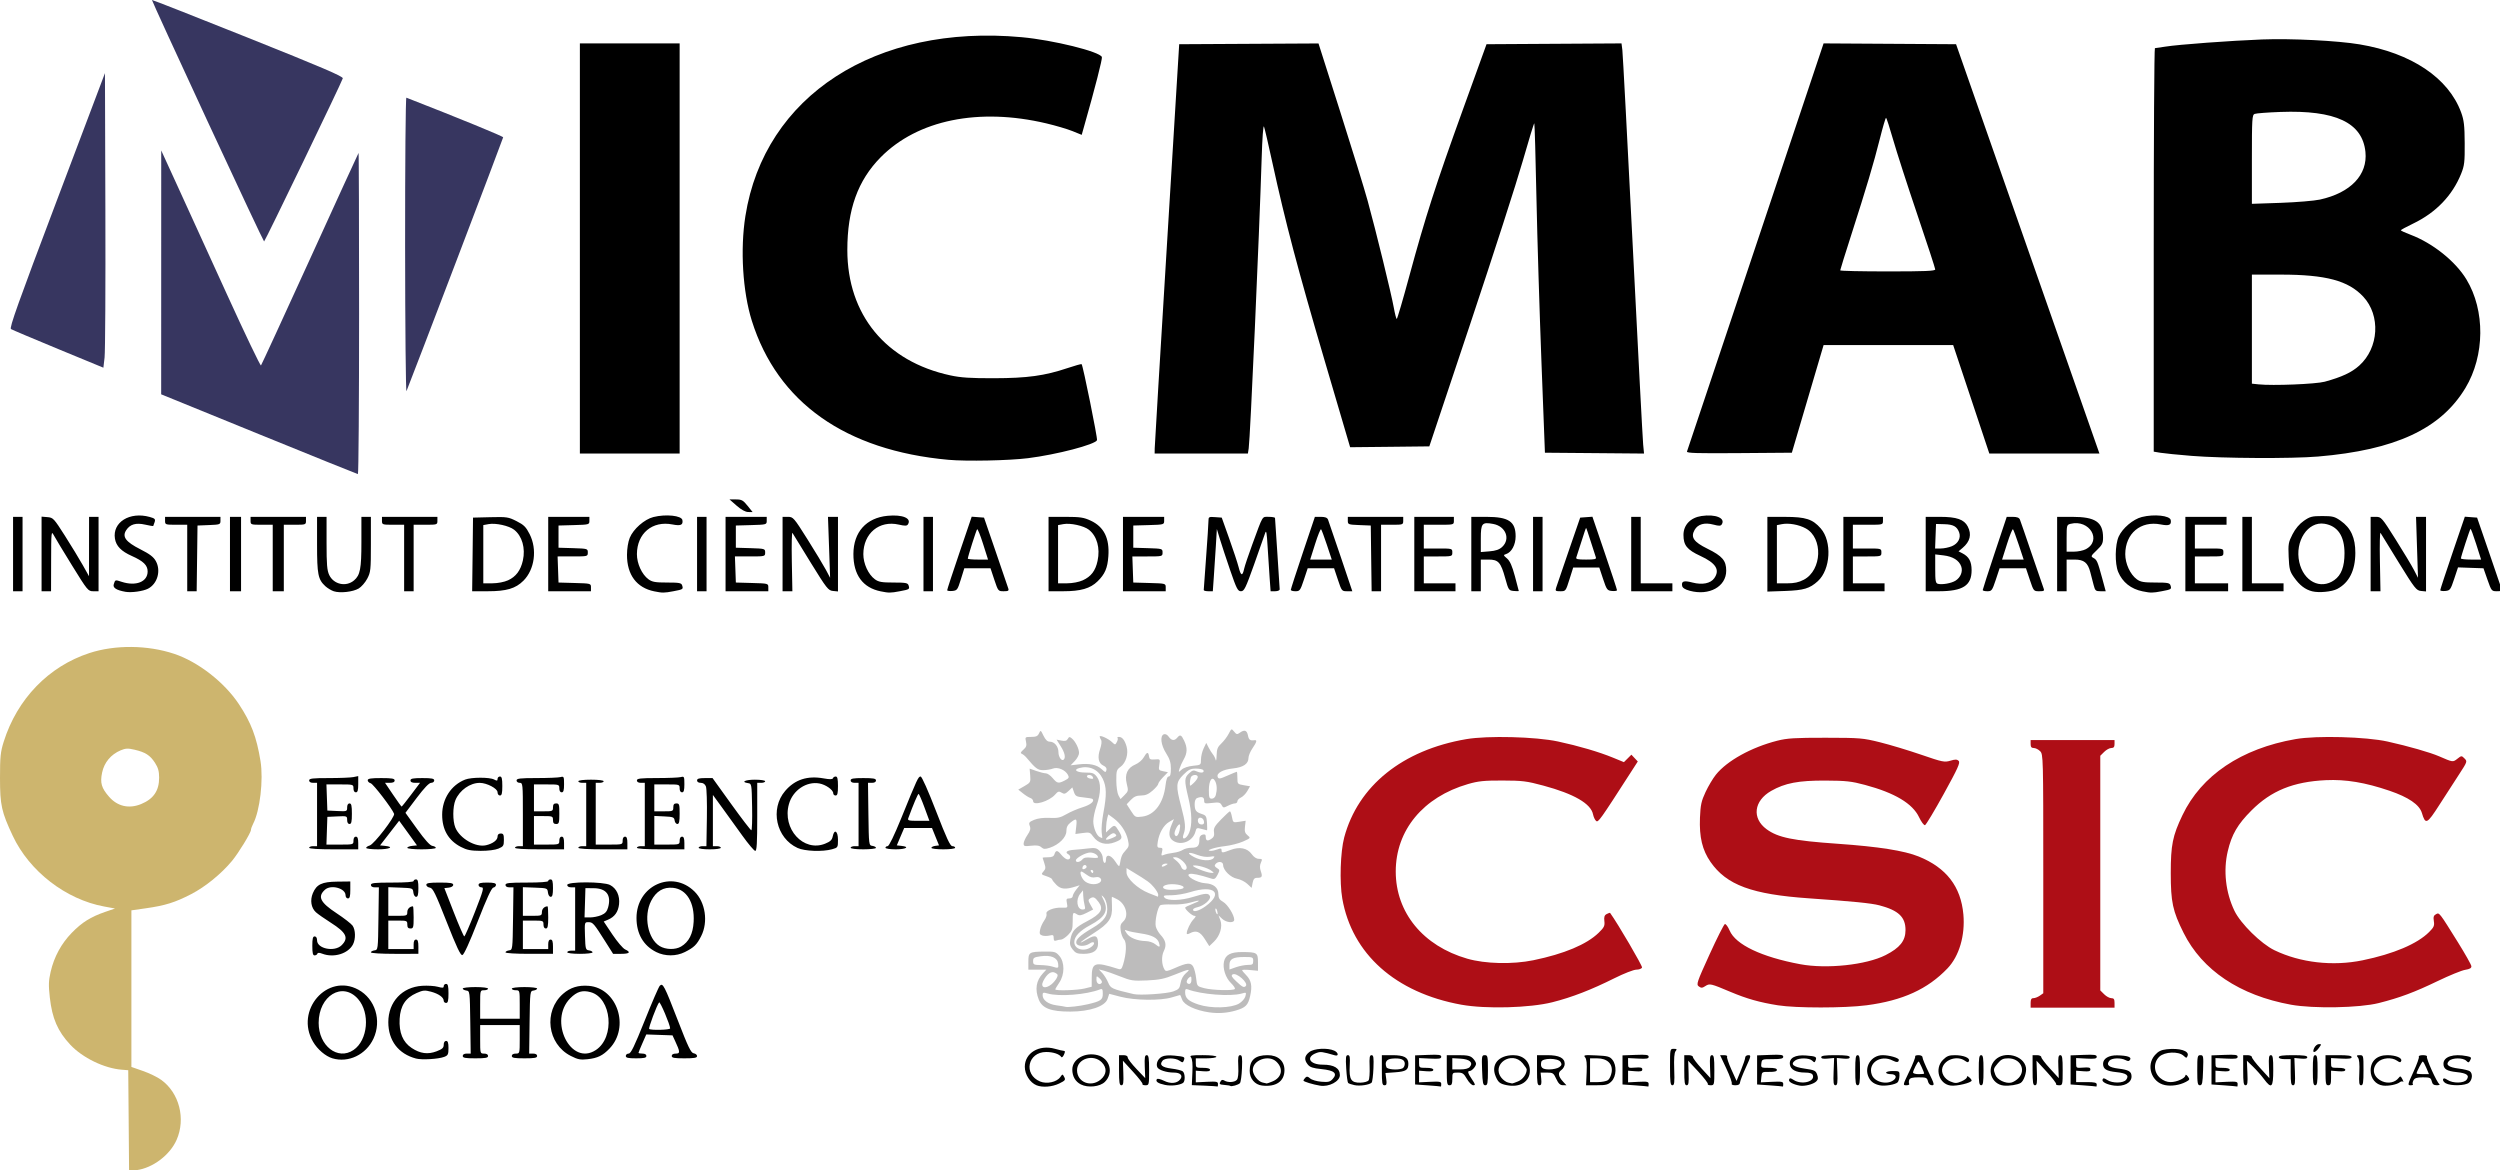 <?xml version="1.0" encoding="UTF-8" standalone="no"?>
<!-- Created with Inkscape (http://www.inkscape.org/) -->

<svg
   width="133.769mm"
   height="62.628mm"
   viewBox="0 0 133.769 62.628"
   version="1.1"
   id="svg5"
   inkscape:version="1.1.2 (b8e25be833, 2022-02-05)"
   sodipodi:docname="ICMAB Logo Vector.svg"
   xmlns:inkscape="http://www.inkscape.org/namespaces/inkscape"
   xmlns:sodipodi="http://sodipodi.sourceforge.net/DTD/sodipodi-0.dtd"
   xmlns="http://www.w3.org/2000/svg"
   xmlns:svg="http://www.w3.org/2000/svg">
  <sodipodi:namedview
     id="namedview7"
     pagecolor="#ffffff"
     bordercolor="#666666"
     borderopacity="1.0"
     inkscape:pageshadow="2"
     inkscape:pageopacity="0.0"
     inkscape:pagecheckerboard="0"
     inkscape:document-units="mm"
     showgrid="false"
     inkscape:zoom="0.6405233"
     inkscape:cx="561.25983"
     inkscape:cy="249.79575"
     inkscape:window-width="1920"
     inkscape:window-height="1217"
     inkscape:window-x="-8"
     inkscape:window-y="-8"
     inkscape:window-maximized="1"
     inkscape:current-layer="layer1" />
  <defs
     id="defs2" />
  <g
     inkscape:label="Layer 1"
     inkscape:groupmode="layer"
     id="layer1"
     transform="translate(94.8,-86.329)">
    <g
       id="g833"
       transform="matrix(0.353,0,0,0.353,-94.8,86.329)">
      <path
         d="m 221.508,152.293 c -9.992,-1.82 -16.574,-7.691 -18.047,-16.098 -0.43,-2.476 -0.285,-7.09 0.293,-9.254 2.09,-7.824 8.828,-13.25 18.504,-14.902 3.262,-0.555 10.515,-0.371 13.902,0.356 3.102,0.664 6.246,1.589 8.332,2.449 l 1.66,0.683 1.133,-1.132 0.969,1.031 -1.008,1.562 c -4.758,7.395 -4.988,7.715 -5.308,7.45 -0.176,-0.145 -0.387,-0.598 -0.469,-1.004 -0.324,-1.618 -2.883,-3.098 -7.516,-4.348 -2.535,-0.684 -3.187,-0.766 -6.195,-0.774 -2.793,-0.007 -3.676,0.083 -5.227,0.532 -6.808,1.972 -10.965,6.996 -10.965,13.258 0,6.234 4.145,11.285 10.836,13.214 2.743,0.793 6.868,0.887 10.036,0.235 4.656,-0.961 8.062,-2.391 9.878,-4.153 0.836,-0.812 0.957,-1.054 0.872,-1.777 -0.075,-0.633 0.011,-0.891 0.359,-1.074 0.25,-0.133 0.48,-0.207 0.512,-0.164 1.175,1.625 4.929,8.043 4.839,8.273 -0.066,0.18 -0.453,0.324 -0.855,0.324 -0.406,0 -1.883,0.579 -3.309,1.29 -3.543,1.769 -6.453,2.898 -9.422,3.648 -3.425,0.867 -10.101,1.047 -13.804,0.375 z m 48.012,0.094 c -2.786,-0.442 -4.754,-1 -7.2,-2.032 -3.011,-1.273 -3.175,-1.312 -3.824,-0.886 -0.469,0.308 -0.633,0.316 -0.992,0.051 -0.406,-0.297 -0.305,-0.602 1.625,-4.84 1.133,-2.485 2.18,-4.563 2.324,-4.61 0.149,-0.047 0.473,0.395 0.727,0.989 0.914,2.132 4.832,4 10.699,5.097 4,0.75 10,0.11 12.933,-1.379 2.176,-1.105 3.024,-2.168 3.024,-3.797 0.004,-1.976 -1.063,-2.984 -3.945,-3.746 -1.231,-0.324 -4.024,-0.605 -10.661,-1.062 -8.675,-0.598 -12.511,-2.016 -14.945,-5.512 -1.25,-1.797 -1.723,-3.773 -1.605,-6.707 0.082,-1.953 0.207,-2.527 0.851,-3.906 0.418,-0.891 1.117,-2.063 1.555,-2.609 1.691,-2.118 5.387,-4.161 9.312,-5.161 1.52,-0.382 2.668,-0.453 7.321,-0.449 5.261,0.008 5.648,0.039 8.281,0.695 1.516,0.379 4.316,1.223 6.219,1.879 3.226,1.11 3.527,1.172 4.414,0.907 0.765,-0.231 1.012,-0.223 1.265,0.035 0.262,0.261 -0.128,1.121 -2.253,4.98 -1.411,2.563 -2.696,4.703 -2.852,4.754 -0.156,0.051 -0.559,-0.488 -0.898,-1.199 -0.981,-2.078 -3.676,-3.691 -8.196,-4.902 -2.054,-0.551 -2.875,-0.641 -5.98,-0.657 -4.098,-0.019 -6.149,0.371 -8.246,1.567 -2.633,1.504 -2.95,4.144 -0.696,5.804 1.735,1.274 3.993,1.735 10.825,2.211 6.144,0.43 10.046,1.043 12.238,1.93 4.187,1.695 6.394,4.559 6.769,8.777 0.286,3.192 -0.636,6.325 -2.406,8.176 -3.012,3.153 -6.793,4.879 -12.281,5.598 -3.332,0.437 -10.684,0.437 -13.402,0.004 z m 38.281,-0.364 c 0,-0.531 0.109,-0.722 0.426,-0.722 0.234,0 0.668,-0.168 0.961,-0.371 l 0.531,-0.375 v -18.106 c 0,-17.789 -0.008,-18.117 -0.481,-18.586 -0.261,-0.265 -0.695,-0.48 -0.957,-0.48 -0.355,0 -0.48,-0.16 -0.48,-0.602 v -0.597 h 12.719 v 0.597 c 0,0.446 -0.129,0.602 -0.493,0.602 -0.269,0 -0.754,0.265 -1.078,0.59 l -0.59,0.586 v 35.566 l 0.59,0.586 c 0.324,0.324 0.809,0.59 1.078,0.59 0.387,0 0.493,0.156 0.493,0.722 v 0.719 h -12.719 z m 39.465,0.27 c -7.762,-1.414 -13.442,-5.211 -16.278,-10.891 -1.652,-3.3 -1.945,-4.664 -1.945,-9.058 0,-4.254 0.281,-5.66 1.766,-8.766 2.882,-6.051 8.925,-10.117 17.16,-11.547 3.215,-0.558 10.66,-0.355 13.949,0.375 3.141,0.699 6.453,1.649 7.801,2.235 2.105,0.914 2.086,0.91 2.765,0.375 0.621,-0.489 0.645,-0.493 1.086,-0.047 0.442,0.445 0.426,0.492 -0.8,2.375 -0.688,1.058 -2.036,3.148 -3,4.644 -1.903,2.965 -2.114,3.063 -2.665,1.231 -0.375,-1.25 -2.019,-2.375 -4.914,-3.36 -3.687,-1.254 -6.629,-1.742 -9.632,-1.601 -4.954,0.238 -8.293,1.597 -11.286,4.594 -2.101,2.105 -2.992,3.632 -3.589,6.171 -0.696,2.946 -0.325,6.247 1.011,9.036 0.926,1.933 4.032,4.996 6.063,5.976 3.93,1.899 8.851,2.461 13.367,1.527 4.703,-0.968 8.297,-2.496 10.082,-4.285 0.723,-0.722 0.824,-0.961 0.715,-1.648 -0.102,-0.629 -0.031,-0.859 0.316,-1.047 0.524,-0.281 0.442,-0.391 3.348,4.273 1.094,1.758 2.004,3.375 2.023,3.598 0.024,0.289 -0.234,0.442 -0.929,0.551 -0.528,0.082 -2.418,0.855 -4.2,1.715 -3.488,1.683 -5.738,2.523 -8.91,3.324 -2.91,0.738 -9.902,0.867 -13.304,0.25 z"
         style="fill:#ae0e16;fill-opacity:1;fill-rule:nonzero;stroke:none"
         id="path835" />
      <path
         d="m 157.121,164.508 c -0.996,-0.403 -1.781,-1.641 -1.781,-2.809 0,-2.097 2.164,-3.39 4.551,-2.726 0.597,0.168 1.214,0.312 1.367,0.316 0.203,0.008 0.207,0.164 0.015,0.578 -0.14,0.313 -0.32,0.473 -0.394,0.36 -0.297,-0.454 -1.238,-0.766 -2.301,-0.766 -2.805,0 -3.5,3.394 -0.918,4.473 1.008,0.421 2.52,0.093 3.051,-0.661 0.348,-0.496 0.348,-0.496 0.605,-0.015 0.231,0.43 0.141,0.539 -0.773,0.984 -1.059,0.512 -2.535,0.629 -3.422,0.266 z m 6.711,-0.133 c -0.832,-0.426 -1.293,-1.227 -1.293,-2.254 0,-1.59 1.945,-2.691 3.852,-2.176 1.851,0.5 2.449,2.688 1.097,4.035 -0.754,0.754 -2.57,0.95 -3.656,0.395 z m 3.008,-0.734 c 0.933,-0.786 0.988,-1.789 0.152,-2.629 -1.308,-1.305 -3.734,-0.524 -3.734,1.207 0,1.828 2.105,2.664 3.582,1.422 z m 9.742,0.808 c -1.051,-0.222 -1.453,-0.504 -1.234,-0.859 0.086,-0.137 0.523,-0.043 1.082,0.23 0.992,0.492 1.949,0.422 2.445,-0.179 0.488,-0.586 0.074,-1.059 -0.934,-1.059 -1.14,0 -2.359,-0.402 -2.527,-0.832 -0.211,-0.551 0.102,-1.254 0.695,-1.574 0.371,-0.199 1.036,-0.254 1.926,-0.164 1.543,0.16 1.61,0.195 1.406,0.734 -0.136,0.348 -0.203,0.352 -0.66,0.031 -0.656,-0.457 -2.176,-0.457 -2.558,0 -0.532,0.641 -0.102,1.016 1.359,1.2 0.77,0.093 1.531,0.281 1.699,0.418 0.371,0.304 0.395,1.539 0.031,1.765 -0.574,0.352 -1.816,0.485 -2.73,0.289 z m 5.996,0.113 -1.922,-0.078 0.086,-1.914 c 0.059,-1.281 -0.008,-2.035 -0.207,-2.273 -0.258,-0.309 -0.027,-0.356 1.774,-0.356 1.222,0 2.07,0.098 2.07,0.243 0,0.132 -0.68,0.238 -1.559,0.238 h -1.562 v 0.719 c 0,0.695 0.043,0.722 1.082,0.722 0.707,0 1.078,0.102 1.078,0.301 0,0.211 -0.324,0.274 -1.078,0.215 l -1.082,-0.086 v 1.769 l 1.683,-0.082 c 1.469,-0.07 1.68,-0.027 1.68,0.34 0,0.235 -0.027,0.399 -0.062,0.371 -0.032,-0.023 -0.922,-0.082 -1.981,-0.129 z m 3.895,0.032 c -0.043,-0.043 -0.422,-0.102 -0.848,-0.137 -0.805,-0.059 -0.875,-0.133 -0.574,-0.602 0.117,-0.191 0.301,-0.21 0.535,-0.066 0.535,0.34 1.578,0.277 1.902,-0.117 0.188,-0.223 0.262,-0.961 0.211,-2.039 -0.066,-1.379 -0.011,-1.692 0.281,-1.692 0.297,0 0.344,0.344 0.278,1.981 -0.043,1.09 -0.18,2.101 -0.305,2.254 -0.223,0.265 -1.324,0.578 -1.48,0.418 z m 4.828,-0.047 c -1.102,-0.125 -1.883,-1.067 -1.875,-2.254 0.012,-1.633 0.844,-2.352 2.719,-2.352 1.57,0 2.554,0.875 2.554,2.27 0,1.699 -1.281,2.582 -3.398,2.336 z m 1.586,-0.625 c 1.437,-0.598 1.691,-1.965 0.566,-3.012 -1.164,-1.082 -3.555,-0.23 -3.555,1.27 0,0.742 0.817,1.781 1.504,1.914 0.297,0.054 0.567,0.117 0.606,0.136 0.035,0.016 0.433,-0.121 0.879,-0.308 z m 7.211,0.644 c -1.086,-0.179 -2.52,-0.617 -2.52,-0.769 0,-0.086 0.129,-0.285 0.285,-0.445 0.219,-0.219 0.387,-0.192 0.723,0.113 0.246,0.223 0.996,0.445 1.699,0.504 1.059,0.086 1.328,0.023 1.723,-0.418 0.769,-0.848 0.262,-1.301 -1.692,-1.496 -1.281,-0.129 -1.75,-0.282 -2.074,-0.684 -0.59,-0.73 -0.527,-1.312 0.211,-1.891 0.723,-0.57 2.77,-0.687 3.801,-0.218 0.625,0.285 0.707,0.879 0.094,0.707 -1.903,-0.551 -2.168,-0.586 -2.758,-0.375 -1.731,0.617 -1.121,1.789 0.93,1.789 1.703,0 2.57,0.531 2.578,1.582 0.004,0.945 -1.645,1.828 -3,1.601 z m 5.211,-0.082 c -0.438,-0.089 -0.868,-0.242 -0.961,-0.332 -0.094,-0.093 -0.223,-1.078 -0.289,-2.191 -0.102,-1.707 -0.063,-2.02 0.25,-2.02 0.3,0 0.351,0.289 0.281,1.621 -0.113,2.079 0.211,2.583 1.637,2.547 0.562,-0.015 1.105,-0.171 1.226,-0.355 0.121,-0.184 0.188,-1.113 0.152,-2.074 -0.054,-1.414 0,-1.739 0.293,-1.739 0.297,0 0.348,0.344 0.286,1.981 -0.043,1.09 -0.168,2.07 -0.274,2.18 -0.336,0.343 -1.781,0.558 -2.601,0.382 z m 11.109,0.032 -1.918,-0.133 v -4.41 l 1.98,-0.075 c 1.633,-0.062 1.981,-0.011 1.981,0.286 0,0.293 -0.313,0.343 -1.68,0.277 l -1.683,-0.078 v 0.738 c 0,0.719 0.035,0.742 1.082,0.742 0.707,0 1.078,0.102 1.078,0.301 0,0.211 -0.324,0.274 -1.078,0.215 l -1.082,-0.086 v 1.769 l 1.683,-0.082 c 1.469,-0.07 1.68,-0.027 1.68,0.34 0,0.235 -0.027,0.403 -0.063,0.375 -0.031,-0.023 -0.921,-0.105 -1.98,-0.179 z m 11.965,-0.028 c -1.035,-0.211 -1.289,-0.418 -1.68,-1.355 -0.742,-1.778 0.449,-3.192 2.684,-3.192 1.496,0 2.511,0.95 2.511,2.348 0,1.668 -1.507,2.609 -3.515,2.199 z m 1.726,-0.574 c 0.731,-0.305 1.309,-1.105 1.309,-1.809 0,-0.113 -0.277,-0.539 -0.621,-0.945 -1.664,-1.98 -4.809,0.188 -3.211,2.215 0.266,0.336 0.723,0.66 1.019,0.719 0.293,0.054 0.563,0.117 0.602,0.136 0.039,0.016 0.441,-0.125 0.902,-0.316 z m 17.75,0.602 -1.921,-0.133 v -4.41 l 1.984,-0.075 c 1.633,-0.062 1.98,-0.011 1.98,0.286 0,0.289 -0.3,0.343 -1.562,0.277 l -1.559,-0.078 v 0.762 c 0,0.761 0.008,0.765 1.078,0.679 0.844,-0.066 1.079,-0.008 1.079,0.278 0,0.285 -0.235,0.343 -1.079,0.277 l -1.078,-0.086 v 1.769 l 1.559,-0.082 c 1.355,-0.066 1.558,-0.023 1.558,0.34 0,0.235 -0.027,0.403 -0.058,0.375 -0.035,-0.023 -0.926,-0.105 -1.981,-0.179 z m 20.399,0 -1.918,-0.133 v -4.41 l 1.98,-0.075 c 1.633,-0.062 1.981,-0.011 1.981,0.286 0,0.281 -0.34,0.359 -1.621,0.359 -1.59,0 -1.621,0.012 -1.696,0.66 -0.074,0.641 -0.046,0.66 1.141,0.66 0.844,0 1.215,0.094 1.215,0.313 0,0.219 -0.352,0.312 -1.141,0.301 -1.121,-0.016 -1.14,0 -1.215,0.785 l -0.078,0.8 1.696,-0.082 c 1.488,-0.07 1.699,-0.027 1.699,0.34 0,0.235 -0.028,0.403 -0.063,0.375 -0.031,-0.023 -0.922,-0.105 -1.98,-0.179 z m 4.562,0.046 c -1.039,-0.187 -1.765,-0.589 -1.64,-0.914 0.101,-0.273 0.222,-0.265 0.695,0.047 1.211,0.793 3.289,0.266 2.906,-0.734 -0.101,-0.262 -0.461,-0.379 -1.176,-0.383 -1.382,-0.004 -2.207,-0.453 -2.3,-1.246 -0.114,-0.977 0.816,-1.477 2.476,-1.34 1.485,0.121 1.633,0.199 1.422,0.75 -0.133,0.34 -0.191,0.344 -0.504,0.035 -0.441,-0.441 -2,-0.465 -2.586,-0.035 -0.785,0.574 -0.308,0.985 1.442,1.238 1.496,0.219 1.675,0.305 1.886,0.907 0.18,0.511 0.149,0.75 -0.14,1.035 -0.422,0.426 -1.762,0.766 -2.481,0.64 z m 12.118,-0.05 c -0.829,-0.18 -1.321,-0.52 -1.645,-1.133 -0.82,-1.57 0.305,-3.438 2.07,-3.438 1.012,0 2.457,0.414 2.457,0.704 0,0.394 -0.308,0.433 -0.918,0.117 -1.843,-0.965 -3.84,0.398 -3.172,2.16 0.426,1.113 2.321,1.57 3.309,0.797 0.551,-0.434 0.336,-0.899 -0.418,-0.899 -0.398,0 -0.723,-0.105 -0.723,-0.238 0,-0.133 0.461,-0.238 1.02,-0.238 0.984,0 1.02,0.027 1,0.726 -0.012,0.403 -0.137,0.848 -0.281,0.989 -0.344,0.347 -1.949,0.613 -2.699,0.453 z m 10.761,0.039 c -1.804,-0.219 -2.511,-2.574 -1.179,-3.906 0.57,-0.571 0.91,-0.704 1.789,-0.704 1.308,0 2.324,0.411 2.148,0.868 -0.105,0.269 -0.215,0.265 -0.637,-0.032 -1.132,-0.793 -2.988,-0.222 -3.386,1.043 -0.25,0.782 0.281,1.719 1.183,2.098 0.738,0.309 0.945,0.309 1.684,0 0.461,-0.195 0.84,-0.477 0.84,-0.633 0,-0.207 0.093,-0.203 0.359,0.016 0.199,0.164 0.359,0.383 0.359,0.484 0,0.336 -2.238,0.879 -3.16,0.766 z m 8.039,0 c -1.902,-0.192 -2.679,-2.524 -1.297,-3.906 1.395,-1.395 4.297,-0.672 4.649,1.156 0.137,0.711 -0.317,2.047 -0.793,2.344 -0.465,0.285 -1.731,0.488 -2.559,0.406 z M 306,163.383 c 1.137,-1.242 0.219,-2.961 -1.59,-2.961 -0.765,0 -1.07,0.144 -1.57,0.738 -0.699,0.832 -0.715,0.902 -0.383,1.778 0.281,0.734 1.543,1.347 2.402,1.164 0.329,-0.071 0.844,-0.395 1.141,-0.719 z m 9.781,1.133 -1.922,-0.133 v -4.41 l 1.981,-0.075 c 1.633,-0.062 1.98,-0.011 1.98,0.286 0,0.289 -0.297,0.343 -1.558,0.277 l -1.563,-0.082 v 0.766 c 0,0.761 0.008,0.765 1.082,0.679 0.84,-0.066 1.078,-0.008 1.078,0.278 0,0.285 -0.238,0.343 -1.078,0.277 l -1.082,-0.086 v 1.73 h 1.559 c 1.226,0 1.562,0.075 1.562,0.36 0,0.195 -0.027,0.34 -0.062,0.312 -0.031,-0.023 -0.922,-0.105 -1.977,-0.179 z m 4.68,0.039 c -1.07,-0.133 -1.895,-0.559 -1.762,-0.907 0.102,-0.269 0.227,-0.261 0.711,0.055 0.813,0.535 2.481,0.504 2.883,-0.051 0.477,-0.648 0.035,-0.984 -1.492,-1.14 -1.524,-0.157 -2.02,-0.469 -2.02,-1.266 0,-0.793 0.867,-1.308 2.153,-1.281 1.531,0.035 2.199,0.262 1.949,0.66 -0.156,0.25 -0.317,0.266 -0.695,0.063 -0.711,-0.379 -2.098,-0.329 -2.446,0.089 -0.531,0.641 -0.101,1.016 1.36,1.2 1.589,0.195 1.996,0.437 1.996,1.199 0,0.957 -1.16,1.566 -2.637,1.379 z m 7.684,-0.082 c -2.04,-0.426 -2.887,-2.996 -1.497,-4.551 0.512,-0.574 0.926,-0.777 1.786,-0.875 1.945,-0.219 3.445,0.25 3.164,0.984 -0.149,0.387 -0.188,0.383 -0.633,-0.019 -0.754,-0.68 -2.856,-0.594 -3.645,0.152 -0.937,0.879 -0.879,2.398 0.118,3.238 0.484,0.407 1.027,0.621 1.57,0.621 0.953,0 2.246,-0.589 2.258,-1.027 0.004,-0.16 0.168,-0.082 0.367,0.176 0.324,0.433 0.301,0.5 -0.309,0.824 -0.937,0.492 -2.203,0.684 -3.179,0.477 z m 8.996,0.043 -1.922,-0.133 v -4.41 l 1.98,-0.075 c 1.637,-0.062 1.981,-0.011 1.981,0.286 0,0.293 -0.309,0.343 -1.68,0.277 l -1.68,-0.078 v 0.738 c 0,0.719 0.032,0.742 1.078,0.742 0.707,0 1.082,0.102 1.082,0.301 0,0.211 -0.328,0.274 -1.082,0.215 l -1.078,-0.086 v 1.769 l 1.68,-0.082 c 1.473,-0.07 1.68,-0.027 1.68,0.34 0,0.235 -0.028,0.403 -0.059,0.375 -0.035,-0.023 -0.926,-0.105 -1.98,-0.179 z m 24.078,0.035 c -1.114,-0.137 -1.879,-1.071 -1.879,-2.297 0,-1.43 0.961,-2.313 2.527,-2.313 1.274,0 2.281,0.414 2.11,0.868 -0.106,0.269 -0.211,0.265 -0.637,-0.032 -0.809,-0.566 -2.242,-0.453 -2.93,0.235 -1.004,1 -0.668,2.32 0.738,2.91 0.891,0.371 1.914,0.148 2.434,-0.531 0.242,-0.321 0.316,-0.297 0.57,0.191 0.16,0.309 0.207,0.48 0.102,0.383 -0.106,-0.098 -0.332,-0.063 -0.504,0.082 -0.414,0.344 -1.723,0.605 -2.531,0.504 z m -191.598,-2.328 v -2.282 h 0.66 c 0.414,0 0.657,0.129 0.657,0.348 0,0.195 0.597,0.977 1.328,1.742 l 1.324,1.391 -0.067,-1.742 c -0.05,-1.414 0.004,-1.739 0.297,-1.739 0.293,0 0.36,0.414 0.36,2.282 0,2.222 -0.016,2.281 -0.555,2.281 -0.305,0 -0.504,-0.082 -0.445,-0.184 0.062,-0.097 -0.582,-0.933 -1.434,-1.859 l -1.539,-1.68 0.066,1.86 c 0.055,1.527 0,1.863 -0.293,1.863 -0.296,0 -0.359,-0.414 -0.359,-2.281 z m 39.84,0 v -2.282 h 1.574 c 1.805,0 2.445,0.34 2.445,1.297 0,0.953 -0.351,1.18 -2.003,1.301 l -1.473,0.106 0.125,0.929 c 0.101,0.754 0.051,0.93 -0.274,0.93 -0.339,0 -0.394,-0.32 -0.394,-2.281 z m 3.098,-0.266 c 0.211,-0.082 0.379,-0.402 0.379,-0.715 0,-0.648 -0.633,-0.902 -1.942,-0.777 -0.824,0.078 -1.129,0.547 -0.844,1.293 0.137,0.355 1.668,0.48 2.407,0.199 z m 6.742,0.266 v -2.282 h 1.738 c 1.422,0 1.828,0.09 2.219,0.481 0.265,0.266 0.48,0.633 0.48,0.824 0,0.383 -0.633,1.098 -0.976,1.098 -0.364,0 -0.258,0.359 0.371,1.285 0.512,0.754 0.535,0.871 0.179,0.871 -0.23,0 -0.656,-0.43 -0.96,-0.961 -0.473,-0.828 -0.661,-0.957 -1.379,-0.957 -0.813,0 -0.832,0.023 -0.832,0.961 0,0.754 -0.09,0.961 -0.422,0.961 -0.371,0 -0.418,-0.27 -0.418,-2.281 z m 3.496,-0.5 c 0.551,-0.664 -0.027,-1.172 -1.422,-1.254 l -1.234,-0.071 v 1.704 h 1.168 c 0.777,0 1.277,-0.129 1.488,-0.379 z m 1.859,0.5 c -0.074,-2.149 -0.047,-2.282 0.403,-2.282 0.445,0 0.48,0.161 0.48,2.282 0,1.976 -0.055,2.281 -0.402,2.281 -0.344,0 -0.414,-0.336 -0.481,-2.281 z m 8.324,0 v -2.282 h 1.567 c 1.785,0 2.633,0.426 2.633,1.321 0,0.316 -0.227,0.73 -0.504,0.926 -0.574,0.402 -0.488,0.972 0.277,1.792 l 0.485,0.52 -0.547,-0.004 c -0.407,-0.004 -0.668,-0.258 -0.993,-0.961 -0.406,-0.879 -0.511,-0.953 -1.402,-0.953 h -0.969 l 0.094,0.961 c 0.07,0.738 0.008,0.961 -0.273,0.961 -0.305,0 -0.368,-0.399 -0.368,-2.281 z m 3.375,-0.465 c 0.372,-0.278 0.411,-0.434 0.2,-0.781 -0.391,-0.633 -2.813,-0.633 -2.934,0 -0.16,0.843 0.145,1.125 1.227,1.125 0.57,0 1.25,-0.157 1.507,-0.344 z m 4.149,0.82 c 0.062,-1.355 -0.008,-2.039 -0.231,-2.308 -0.289,-0.348 -0.128,-0.375 1.676,-0.293 1.746,0.078 2.055,0.16 2.453,0.656 0.688,0.847 0.621,2.527 -0.132,3.281 -0.508,0.508 -0.809,0.586 -2.223,0.586 h -1.633 z m 3.234,1.145 c 0.227,-0.168 0.477,-0.7 0.555,-1.184 0.207,-1.273 -0.664,-2.117 -2.184,-2.117 h -1.089 v 3.601 h 1.152 c 0.637,0 1.34,-0.136 1.566,-0.3 z m 9.403,-1.981 c 0,-2.746 0,-2.762 0.566,-2.762 0.477,0 0.523,0.063 0.277,0.352 -0.199,0.242 -0.265,1.113 -0.207,2.762 0.071,2.019 0.024,2.41 -0.277,2.41 -0.301,0 -0.359,-0.469 -0.359,-2.762 z m 2.16,0.481 v -2.282 h 0.66 c 0.367,0 0.66,0.133 0.66,0.301 0,0.164 0.594,0.949 1.32,1.738 l 1.325,1.442 -0.063,-1.742 c -0.051,-1.414 0.004,-1.739 0.297,-1.739 0.293,0 0.359,0.414 0.359,2.282 0,2.222 -0.015,2.281 -0.554,2.281 -0.305,0 -0.5,-0.09 -0.434,-0.192 0.063,-0.105 -0.578,-0.945 -1.43,-1.863 l -1.546,-1.668 0.062,1.86 c 0.051,1.523 -0.004,1.863 -0.297,1.863 -0.297,0 -0.359,-0.414 -0.359,-2.281 z m 7.195,2.043 c 0.082,-0.133 -0.281,-1.157 -0.808,-2.282 l -0.958,-2.043 h 0.598 c 0.332,0 0.539,0.098 0.465,0.219 -0.074,0.121 0.215,1 0.648,1.953 l 0.786,1.735 0.656,-1.598 c 0.363,-0.879 0.656,-1.758 0.656,-1.953 0,-0.195 0.215,-0.356 0.473,-0.356 0.441,0 0.414,0.137 -0.375,1.86 -0.469,1.023 -0.867,2.051 -0.887,2.281 -0.023,0.293 -0.238,0.422 -0.715,0.422 -0.39,0 -0.621,-0.106 -0.539,-0.238 z m 15.442,-1.828 0.078,-2.071 -0.977,0.094 c -0.684,0.066 -0.98,0 -0.98,-0.211 0,-0.227 0.57,-0.309 2.16,-0.309 1.593,0 2.16,0.082 2.16,0.309 0,0.211 -0.297,0.277 -0.977,0.211 l -0.98,-0.094 0.078,2.071 c 0.066,1.71 0.016,2.066 -0.281,2.066 -0.297,0 -0.348,-0.356 -0.281,-2.066 z m 3.281,-0.215 c 0,-1.868 0.066,-2.282 0.359,-2.282 0.297,0 0.36,0.414 0.36,2.282 0,1.867 -0.063,2.281 -0.36,2.281 -0.293,0 -0.359,-0.414 -0.359,-2.281 z m 8.195,0.183 c 0.551,-1.152 0.953,-2.176 0.891,-2.277 -0.063,-0.102 0.164,-0.188 0.5,-0.188 0.379,0 0.613,0.137 0.613,0.352 0,0.195 0.426,1.223 0.945,2.281 0.84,1.727 0.891,1.93 0.485,1.93 -0.289,0 -0.516,-0.223 -0.61,-0.602 -0.136,-0.547 -0.265,-0.601 -1.418,-0.601 -0.937,0 -1.308,0.101 -1.418,0.383 -0.078,0.211 -0.082,0.48 -0.007,0.601 0.074,0.117 -0.122,0.219 -0.43,0.219 -0.555,0 -0.551,-0.027 0.445,-2.098 z m 2.246,0.324 c 0,-0.218 -0.738,-1.828 -0.836,-1.828 -0.156,0 -0.844,1.364 -0.844,1.668 0,0.137 0.375,0.25 0.84,0.25 0.461,0 0.84,-0.039 0.84,-0.09 z m 8.278,-0.507 c 0,-1.868 0.066,-2.282 0.363,-2.282 0.293,0 0.359,0.414 0.359,2.282 0,1.867 -0.066,2.277 -0.359,2.277 -0.297,0 -0.363,-0.414 -0.363,-2.277 z m 8.16,0 v -2.282 h 0.66 c 0.371,0 0.66,0.133 0.66,0.301 0.004,0.164 0.598,0.949 1.324,1.738 l 1.324,1.442 -0.062,-1.742 c -0.055,-1.414 0.004,-1.739 0.297,-1.739 0.293,0 0.359,0.414 0.359,2.282 0,2.222 -0.015,2.281 -0.555,2.281 -0.304,0 -0.503,-0.086 -0.441,-0.184 0.063,-0.101 -0.582,-0.937 -1.43,-1.863 l -1.543,-1.676 0.063,1.864 c 0.055,1.519 0,1.859 -0.293,1.859 -0.297,0 -0.363,-0.414 -0.363,-2.281 z m 24.961,0 c 0,-2.121 0.035,-2.282 0.48,-2.282 0.453,0 0.477,0.133 0.402,2.282 -0.062,1.945 -0.132,2.281 -0.476,2.281 -0.352,0 -0.406,-0.305 -0.406,-2.281 z m 6.961,0 v -2.282 h 0.66 c 0.363,0 0.664,0.137 0.664,0.301 0.004,0.164 0.601,0.949 1.328,1.738 l 1.316,1.442 -0.062,-1.742 c -0.055,-1.414 0,-1.739 0.293,-1.739 0.297,0 0.359,0.414 0.359,2.282 0,2.64 -0.262,2.886 -1.414,1.328 -0.383,-0.516 -1.121,-1.352 -1.637,-1.856 l -0.945,-0.914 0.078,1.864 c 0.067,1.527 0.016,1.859 -0.281,1.859 -0.293,0 -0.359,-0.414 -0.359,-2.281 z m 7.199,0.3 v -1.98 h -0.899 c -0.562,0 -0.902,-0.113 -0.902,-0.301 0,-0.219 0.594,-0.301 2.16,-0.301 1.594,0 2.16,0.082 2.16,0.309 0,0.211 -0.297,0.277 -0.976,0.211 l -0.981,-0.094 0.078,2.071 c 0.067,1.71 0.02,2.066 -0.281,2.066 -0.289,0 -0.359,-0.383 -0.359,-1.981 z m 3.359,-0.3 c 0,-1.868 0.067,-2.282 0.36,-2.282 0.296,0 0.363,0.414 0.363,2.282 0,1.867 -0.067,2.281 -0.363,2.281 -0.293,0 -0.36,-0.414 -0.36,-2.281 z m 1.922,0 v -2.282 h 1.98 c 1.422,0 1.981,0.086 1.981,0.301 0,0.219 -0.43,0.278 -1.563,0.219 l -1.558,-0.078 v 0.738 c 0,0.719 0.031,0.742 1.078,0.742 0.707,0 1.082,0.102 1.082,0.301 0,0.211 -0.328,0.277 -1.082,0.215 l -1.078,-0.086 v 1.105 c 0,0.891 -0.082,1.106 -0.422,1.106 -0.367,0 -0.418,-0.27 -0.418,-2.281 z m 5.125,0.355 c 0.059,-1.289 -0.012,-2.043 -0.211,-2.281 -0.246,-0.297 -0.199,-0.356 0.277,-0.356 0.559,0 0.567,0.043 0.567,2.282 0,1.871 -0.063,2.281 -0.36,2.281 -0.3,0 -0.347,-0.332 -0.273,-1.926 z m 8.215,-0.133 c 0.523,-1.129 0.887,-2.156 0.808,-2.277 -0.074,-0.125 0.2,-0.227 0.61,-0.227 0.414,0 0.691,0.098 0.617,0.215 -0.156,0.25 1.492,3.91 1.875,4.164 0.152,0.098 -0.012,0.176 -0.363,0.18 -0.481,0 -0.672,-0.145 -0.785,-0.598 -0.137,-0.539 -0.274,-0.601 -1.34,-0.601 -0.91,0 -1.242,0.105 -1.426,0.449 -0.133,0.246 -0.172,0.516 -0.09,0.602 0.086,0.082 -0.074,0.152 -0.351,0.152 -0.477,0 -0.454,-0.109 0.445,-2.059 z m 1.941,-0.582 c -0.222,-0.527 -0.461,-0.957 -0.539,-0.957 -0.125,-0.004 -0.941,1.559 -0.941,1.805 0,0.062 0.422,0.109 0.941,0.109 h 0.942 z m 2.934,2.332 c -0.277,-0.16 -0.457,-0.425 -0.403,-0.586 0.079,-0.218 0.254,-0.195 0.692,0.09 0.82,0.539 2.484,0.512 2.891,-0.043 0.472,-0.652 0.035,-0.988 -1.493,-1.144 -1.523,-0.157 -2.023,-0.469 -2.023,-1.266 0,-1.078 1.508,-1.566 3.562,-1.156 0.645,0.129 0.711,0.211 0.5,0.605 -0.218,0.41 -0.281,0.422 -0.609,0.094 -0.484,-0.484 -2.113,-0.473 -2.605,0.02 -0.582,0.586 -0.086,0.972 1.5,1.168 0.753,0.093 1.507,0.281 1.671,0.418 0.442,0.359 0.368,1.253 -0.136,1.71 -0.528,0.477 -2.778,0.532 -3.547,0.09 z M 50.383,160.418 c -1.039,-0.313 -2.25,-1.344 -2.926,-2.5 -2.801,-4.773 2.145,-10.469 6.859,-7.902 2.555,1.39 3.571,4.675 2.293,7.422 -1.136,2.437 -3.797,3.71 -6.226,2.98 z m 3.199,-1.258 c 2.191,-1.484 2.555,-5.609 0.688,-7.734 -2.356,-2.684 -5.965,-0.496 -5.969,3.621 -0.004,3.48 2.894,5.738 5.281,4.113 z m 9.477,1.293 c -2.668,-0.703 -4.2,-2.719 -4.2,-5.515 0,-3.071 2.098,-5.317 5.137,-5.512 0.816,-0.051 1.887,0.015 2.375,0.152 0.723,0.199 0.887,0.18 0.887,-0.094 0,-0.187 0.164,-0.343 0.363,-0.343 0.277,0 0.359,0.32 0.359,1.441 0,1.121 -0.082,1.441 -0.359,1.441 -0.199,0 -0.363,-0.148 -0.363,-0.324 0,-0.519 -0.766,-1.066 -1.926,-1.379 -0.957,-0.254 -1.211,-0.23 -2.184,0.2 -1.679,0.742 -2.457,1.925 -2.57,3.902 -0.117,2.098 0.477,3.539 1.828,4.433 1.289,0.852 2.446,1.008 3.774,0.5 0.867,-0.332 1.078,-0.527 1.078,-0.992 0,-0.355 0.14,-0.582 0.363,-0.582 0.266,0 0.359,0.281 0.359,1.086 0,0.961 -0.078,1.117 -0.652,1.336 -0.887,0.336 -3.387,0.481 -4.269,0.25 z m 23.457,-0.398 c -3.555,-1.801 -4.176,-6.774 -1.172,-9.41 1.101,-0.965 2.316,-1.34 3.91,-1.211 4.316,0.359 6.258,6.254 3.133,9.507 -1.028,1.071 -1.797,1.446 -3.328,1.614 -1.082,0.121 -1.473,0.043 -2.543,-0.5 z m 3.808,-0.895 c 2.934,-1.941 2.399,-7.887 -0.789,-8.765 -1.246,-0.344 -2.07,-0.102 -3.09,0.917 -3.386,3.391 0.067,10.376 3.879,7.848 z m -20.183,0.902 c 0,-0.226 0.226,-0.359 0.605,-0.359 h 0.602 l -0.063,-4.742 c -0.066,-4.711 -0.07,-4.738 -0.605,-4.816 -0.297,-0.043 -0.539,-0.176 -0.539,-0.301 0,-0.121 0.863,-0.223 1.918,-0.223 1.121,0 1.921,0.102 1.921,0.242 0,0.129 -0.269,0.239 -0.601,0.239 -0.594,0 -0.598,0.015 -0.598,2.16 v 2.16 h 6 v -2.16 c 0,-2.145 -0.008,-2.16 -0.601,-2.16 -0.332,0 -0.602,-0.11 -0.602,-0.239 0,-0.14 0.801,-0.242 1.922,-0.242 1.055,0 1.918,0.102 1.918,0.223 0,0.125 -0.242,0.258 -0.539,0.301 -0.535,0.078 -0.539,0.105 -0.606,4.816 l -0.062,4.742 h 0.601 c 0.379,0 0.606,0.133 0.606,0.359 0,0.29 -0.371,0.36 -1.918,0.36 -1.547,0 -1.922,-0.07 -1.922,-0.36 0,-0.222 0.227,-0.359 0.602,-0.359 0.593,0 0.601,-0.015 0.601,-2.16 v -2.16 h -6 v 2.16 c 0,2.145 0.004,2.16 0.598,2.16 0.375,0 0.601,0.137 0.601,0.359 0,0.29 -0.375,0.36 -1.921,0.36 -1.547,0 -1.918,-0.07 -1.918,-0.36 z m 24.718,0 c 0,-0.199 0.196,-0.359 0.43,-0.359 0.34,0 0.867,-1.09 2.426,-4.98 1.094,-2.739 2.125,-5.121 2.289,-5.293 0.469,-0.492 0.684,-0.075 2.746,5.254 1.57,4.054 1.984,4.91 2.402,4.976 0.278,0.039 0.508,0.231 0.508,0.418 0,0.27 -0.414,0.344 -1.922,0.344 -1.547,0 -1.918,-0.07 -1.918,-0.36 0,-0.226 0.227,-0.359 0.618,-0.359 0.679,0 0.667,-0.25 -0.11,-1.922 l -0.39,-0.84 -3.977,-0.14 -0.59,1.34 c -0.324,0.734 -0.59,1.386 -0.59,1.449 0,0.062 0.27,0.113 0.598,0.113 0.375,0 0.601,0.137 0.601,0.359 0,0.282 -0.335,0.36 -1.562,0.36 -1.227,0 -1.559,-0.078 -1.559,-0.36 z m 6.719,-4.179 c 0,-0.543 -1.516,-4.117 -1.668,-3.942 -0.332,0.383 -1.644,3.887 -1.508,4.024 0.231,0.23 3.176,0.152 3.176,-0.082 z m 249.203,2.98 c 0.153,-0.328 0.473,-0.597 0.711,-0.597 0.414,-0.004 0.414,0.019 0,0.589 -0.59,0.809 -1.086,0.817 -0.711,0.008 z M 47.34,143.383 c 0,-1.121 0.078,-1.442 0.359,-1.442 0.223,0 0.36,0.227 0.36,0.594 0,1.285 2.66,1.809 3.73,0.738 1.106,-1.105 0.715,-1.91 -1.644,-3.41 -0.95,-0.601 -1.965,-1.316 -2.262,-1.586 -0.723,-0.664 -0.906,-1.812 -0.465,-2.879 0.566,-1.347 1.371,-1.734 3.691,-1.761 l 1.989,-0.024 v 1.285 c 0,0.981 -0.082,1.286 -0.36,1.286 -0.199,0 -0.359,-0.215 -0.359,-0.477 0,-1.066 -2.211,-1.668 -3.121,-0.844 -1.16,1.051 -0.727,1.93 1.769,3.571 1.125,0.742 2.211,1.586 2.418,1.878 0.45,0.645 0.481,2.004 0.067,2.825 -0.719,1.418 -2.91,2.093 -4.653,1.429 -0.472,-0.179 -0.695,-0.179 -0.754,0 -0.046,0.141 -0.238,0.254 -0.425,0.254 -0.258,0 -0.34,-0.355 -0.34,-1.437 z m 20.363,-3.649 c -1.719,-4.363 -2.09,-5.125 -2.547,-5.187 -0.297,-0.043 -0.535,-0.235 -0.535,-0.422 0,-0.27 0.43,-0.344 2.039,-0.344 1.613,0 2.039,0.074 2.039,0.344 0,0.203 -0.281,0.379 -0.672,0.422 l -0.672,0.074 1.426,3.66 c 0.785,2.016 1.504,3.66 1.594,3.66 0.09,0 0.82,-1.671 1.617,-3.718 1.281,-3.285 1.395,-3.719 1,-3.719 -0.25,0 -0.453,-0.164 -0.453,-0.363 0,-0.274 0.309,-0.36 1.32,-0.36 0.985,0 1.321,0.09 1.321,0.344 0,0.187 -0.18,0.375 -0.399,0.418 -0.277,0.055 -1.008,1.641 -2.363,5.117 -1.258,3.231 -2.098,5.067 -2.336,5.113 -0.273,0.055 -0.871,-1.207 -2.379,-5.039 z m 31.777,4.582 c -1.949,-0.964 -3,-2.773 -3,-5.168 -0.003,-4.91 5.403,-7.371 8.797,-4.007 1.653,1.632 2.098,4.601 1.008,6.75 -0.664,1.312 -1.086,1.726 -2.476,2.421 -1.313,0.661 -2.997,0.665 -4.329,0.004 z m 3.754,-0.836 c 1.188,-0.703 1.805,-1.914 1.907,-3.746 0.164,-2.918 -1.063,-4.941 -3.121,-5.156 -1.461,-0.148 -2.559,0.508 -3.321,1.984 -1.172,2.278 -0.515,5.739 1.293,6.844 0.914,0.555 2.367,0.59 3.242,0.074 z m -47.015,0.879 c 0,-0.125 0.242,-0.257 0.539,-0.3 0.539,-0.075 0.543,-0.106 0.605,-4.817 l 0.067,-4.738 h -0.606 c -0.379,0 -0.605,-0.137 -0.605,-0.363 0,-0.301 0.519,-0.36 3.242,-0.36 2,0 3.238,-0.09 3.238,-0.238 0,-0.133 0.164,-0.242 0.36,-0.242 0.277,0 0.359,0.308 0.359,1.32 0,0.988 -0.086,1.32 -0.344,1.32 -0.195,0 -0.375,-0.281 -0.418,-0.66 -0.074,-0.648 -0.105,-0.66 -1.937,-0.73 l -1.86,-0.071 v 4.34 h 1.442 c 1.359,0 1.437,-0.031 1.437,-0.574 0,-0.473 0.391,-0.863 0.86,-0.863 0.054,0 0.101,0.754 0.101,1.679 0,1.52 -0.047,1.68 -0.48,1.68 -0.352,0 -0.481,-0.16 -0.481,-0.601 0,-0.571 -0.062,-0.598 -1.437,-0.598 h -1.442 v 4.32 h 3.84 v -0.722 c 0,-0.481 0.121,-0.719 0.36,-0.719 0.265,0 0.359,0.281 0.359,1.078 v 1.082 H 59.82 c -2.062,0 -3.601,-0.094 -3.601,-0.223 z m 20.402,0 c 0,-0.125 0.242,-0.257 0.539,-0.3 0.535,-0.075 0.539,-0.106 0.606,-4.817 l 0.062,-4.738 h -0.605 c -0.375,0 -0.602,-0.137 -0.602,-0.363 0,-0.301 0.52,-0.36 3.238,-0.36 2,0 3.239,-0.09 3.239,-0.238 0,-0.133 0.164,-0.242 0.363,-0.242 0.273,0 0.359,0.308 0.359,1.32 0,0.988 -0.09,1.32 -0.343,1.32 -0.2,0 -0.379,-0.281 -0.422,-0.66 -0.075,-0.648 -0.106,-0.66 -1.934,-0.73 l -1.863,-0.071 v 4.34 h 1.441 c 1.36,0 1.442,-0.031 1.442,-0.574 0,-0.473 0.386,-0.863 0.859,-0.863 0.055,0 0.098,0.754 0.098,1.679 0,1.333 -0.075,1.68 -0.36,1.68 -0.222,0 -0.359,-0.226 -0.359,-0.601 0,-0.579 -0.055,-0.598 -1.559,-0.598 h -1.562 v 4.32 h 3.84 v -0.722 c 0,-0.481 0.121,-0.719 0.363,-0.719 0.266,0 0.359,0.281 0.359,1.078 v 1.082 h -3.601 c -2.059,0 -3.598,-0.094 -3.598,-0.223 z m 9.359,-0.015 c 0,-0.133 0.27,-0.242 0.598,-0.242 H 87.18 V 134.5 h -0.602 c -0.371,0 -0.598,-0.133 -0.598,-0.359 0,-0.524 5.469,-0.52 6.489,0.004 0.988,0.511 1.511,1.632 1.367,2.925 -0.133,1.157 -0.668,1.91 -1.672,2.336 l -0.652,0.278 1.324,1.98 c 0.73,1.086 1.59,2.098 1.914,2.246 0.926,0.422 0.695,0.672 -0.613,0.672 h -1.203 l -1.176,-1.859 c -1.738,-2.754 -1.899,-2.942 -2.559,-2.942 -0.597,0 -0.597,0.004 -0.527,2.102 0.062,1.969 0.101,2.105 0.609,2.176 0.297,0.043 0.539,0.175 0.539,0.3 0,0.121 -0.863,0.223 -1.922,0.223 -1.117,0 -1.918,-0.102 -1.918,-0.242 z m 5.149,-5.621 c 0.605,-0.254 0.875,-0.559 1.047,-1.172 0.515,-1.871 -0.258,-2.906 -2.192,-2.918 l -1.246,-0.012 -0.066,2.223 -0.07,2.218 h 0.855 c 0.473,0 1.227,-0.152 1.672,-0.339 z M 69.863,128.379 c -1.898,-0.988 -2.843,-2.617 -2.84,-4.887 0.004,-2.406 1.364,-4.488 3.477,-5.32 0.938,-0.371 3.711,-0.379 4.391,-0.016 0.437,0.235 0.527,0.219 0.527,-0.086 0,-0.203 0.164,-0.367 0.363,-0.367 0.278,0 0.36,0.32 0.36,1.438 0,1.121 -0.082,1.441 -0.36,1.441 -0.203,0 -0.363,-0.215 -0.363,-0.492 0,-0.563 -1.609,-1.414 -2.684,-1.422 -1.472,-0.012 -3.066,1.109 -3.695,2.602 -0.43,1.027 -0.437,3.171 -0.016,4.183 0.692,1.656 3.086,3.031 4.649,2.668 1.023,-0.238 1.746,-0.777 1.746,-1.305 0,-0.312 0.164,-0.472 0.48,-0.472 0.403,0 0.481,0.16 0.481,0.968 0,0.883 -0.078,1.008 -0.832,1.321 -0.496,0.207 -1.586,0.344 -2.699,0.34 -1.496,-0.012 -2.09,-0.129 -2.985,-0.594 z m 42.641,-1.742 c -0.918,-1.285 -2.297,-3.192 -3.059,-4.239 l -1.386,-1.902 v 7.766 h 0.601 c 0.328,0 0.598,0.109 0.598,0.242 0,0.137 -0.719,0.238 -1.68,0.238 -0.957,0 -1.68,-0.101 -1.68,-0.238 0,-0.133 0.266,-0.242 0.59,-0.242 h 0.59 l 0.07,-4.258 c 0.04,-2.344 -0.027,-4.504 -0.148,-4.801 -0.137,-0.344 -0.422,-0.543 -0.777,-0.543 -0.34,0 -0.563,-0.14 -0.563,-0.359 0,-0.27 0.289,-0.36 1.172,-0.36 h 1.176 l 2.844,3.954 c 1.566,2.175 2.933,3.957 3.035,3.96 0.101,0.004 0.156,-1.585 0.117,-3.535 -0.063,-3.465 -0.074,-3.539 -0.606,-3.613 -1.156,-0.168 -0.457,-0.523 1.02,-0.523 0.883,0 1.562,0.101 1.562,0.238 0,0.133 -0.269,0.238 -0.601,0.238 h -0.598 v 5.16 c 0,3.973 -0.07,5.16 -0.301,5.157 -0.168,-0.004 -1.054,-1.055 -1.976,-2.34 z m 8.394,1.898 c -3.257,-1.484 -4.222,-5.918 -1.882,-8.648 1.472,-1.723 3.382,-2.344 5.836,-1.899 0.929,0.168 1.339,0.16 1.402,-0.023 0.047,-0.145 0.238,-0.262 0.426,-0.262 0.254,0 0.34,0.356 0.34,1.438 0,1.121 -0.082,1.441 -0.36,1.441 -0.199,0 -0.359,-0.152 -0.359,-0.344 0,-0.504 -1.125,-1.3 -2.09,-1.48 -1.961,-0.367 -4.043,1.035 -4.625,3.125 -1.051,3.75 2.203,7.316 5.476,6.004 0.793,-0.317 1.051,-0.563 1.161,-1.098 0.238,-1.191 0.797,-0.84 0.797,0.5 0,1.172 -0.016,1.195 -0.899,1.441 -1.449,0.403 -4.129,0.301 -5.223,-0.195 z m -74.039,-0.031 c 0,-0.133 0.27,-0.242 0.602,-0.242 h 0.598 v -9.602 h -0.598 c -0.375,0 -0.602,-0.133 -0.602,-0.359 0,-0.301 0.489,-0.36 2.969,-0.36 1.637,0 3.309,-0.066 3.723,-0.148 l 0.75,-0.152 v 1.23 c 0,0.934 -0.09,1.231 -0.363,1.231 -0.223,0 -0.36,-0.227 -0.36,-0.598 0,-0.594 -0.023,-0.602 -2.047,-0.602 H 49.48 l 0.141,3.961 1.5,0.071 c 1.465,0.07 1.5,0.058 1.5,-0.539 0,-0.383 0.133,-0.614 0.359,-0.614 0.282,0 0.36,0.336 0.36,1.563 0,1.226 -0.078,1.558 -0.36,1.558 -0.226,0 -0.359,-0.226 -0.359,-0.613 0,-0.598 -0.035,-0.609 -1.5,-0.539 l -1.5,0.07 -0.141,4.203 h 2.051 c 2.024,0 2.047,-0.007 2.047,-0.601 0,-0.375 0.137,-0.602 0.36,-0.602 0.261,0 0.363,0.27 0.363,0.961 v 0.961 h -3.723 c -2.32,0 -3.719,-0.09 -3.719,-0.238 z m 8.641,0.023 c 0,-0.117 0.242,-0.281 0.539,-0.367 0.656,-0.183 3.867,-4.363 3.699,-4.805 -0.316,-0.824 -3.16,-4.531 -3.554,-4.632 -0.243,-0.063 -0.446,-0.266 -0.446,-0.45 0,-0.257 0.465,-0.332 2.043,-0.332 1.653,0 2.039,0.071 2.039,0.36 0,0.242 -0.242,0.359 -0.726,0.359 h -0.731 l 1.215,1.801 c 0.668,0.992 1.254,1.801 1.301,1.801 0.043,0 0.691,-0.809 1.437,-1.801 l 1.356,-1.801 h -0.727 c -0.484,0 -0.726,-0.117 -0.726,-0.359 0,-0.285 0.359,-0.36 1.801,-0.36 1.441,0 1.8,0.075 1.8,0.36 0,0.199 -0.211,0.359 -0.465,0.359 -0.308,0 -1.05,0.774 -2.183,2.274 l -1.715,2.273 1.777,2.469 c 1.18,1.64 1.95,2.492 2.301,2.543 0.289,0.043 0.524,0.176 0.524,0.301 0,0.121 -0.973,0.222 -2.161,0.222 -1.187,0 -2.16,-0.101 -2.16,-0.226 0,-0.121 0.332,-0.258 0.735,-0.297 l 0.73,-0.078 -0.773,-1.079 c -0.426,-0.593 -1.032,-1.433 -1.352,-1.867 l -0.574,-0.789 -1.445,1.867 -1.45,1.868 0.746,0.078 c 1.465,0.148 0.707,0.523 -1.054,0.523 -0.992,0 -1.801,-0.097 -1.801,-0.215 z m 22.559,-0.023 c 0,-0.133 0.269,-0.242 0.601,-0.242 h 0.598 v -4.801 c 0,-4.641 -0.016,-4.801 -0.477,-4.801 -0.269,0 -0.48,-0.156 -0.48,-0.359 0,-0.301 0.5,-0.36 3.058,-0.363 1.684,0 3.305,-0.067 3.602,-0.149 0.508,-0.133 0.539,-0.07 0.539,1.086 0,0.93 -0.086,1.227 -0.359,1.227 -0.227,0 -0.36,-0.227 -0.36,-0.598 0,-0.594 -0.035,-0.602 -1.922,-0.602 h -1.921 v 4.078 h 1.441 c 1.375,0 1.441,-0.023 1.441,-0.597 0,-0.442 0.129,-0.602 0.481,-0.602 0.429,0 0.48,0.16 0.48,1.563 0,1.398 -0.051,1.558 -0.48,1.558 -0.352,0 -0.481,-0.16 -0.481,-0.601 0,-0.571 -0.066,-0.598 -1.441,-0.598 h -1.441 v 4.32 h 1.921 c 1.887,0 1.922,-0.011 1.922,-0.601 0,-0.375 0.133,-0.602 0.36,-0.602 0.257,0 0.359,0.27 0.359,0.961 v 0.961 h -3.719 c -2.32,0 -3.722,-0.09 -3.722,-0.238 z m 9.601,0 c 0,-0.133 0.27,-0.242 0.598,-0.242 h 0.601 v -9.602 h -0.601 c -0.328,0 -0.598,-0.105 -0.598,-0.238 0,-0.141 0.801,-0.238 1.918,-0.238 1.121,0 1.922,0.097 1.922,0.238 0,0.133 -0.27,0.238 -0.602,0.238 h -0.597 v 9.363 h 2.039 c 2.015,0 2.039,-0.007 2.039,-0.601 0,-0.375 0.137,-0.602 0.359,-0.602 0.262,0 0.36,0.27 0.36,0.961 v 0.961 h -3.719 c -2.32,0 -3.719,-0.09 -3.719,-0.238 z m 8.879,0 c 0,-0.133 0.27,-0.242 0.602,-0.242 h 0.597 v -9.602 h -0.597 c -0.375,0 -0.602,-0.133 -0.602,-0.359 0,-0.301 0.5,-0.36 3.059,-0.363 1.683,0 3.304,-0.067 3.601,-0.149 0.508,-0.133 0.539,-0.07 0.539,1.086 0,0.93 -0.086,1.227 -0.359,1.227 -0.223,0 -0.359,-0.227 -0.359,-0.598 0,-0.594 -0.032,-0.602 -1.922,-0.602 H 99.18 v 4.078 h 1.441 c 1.375,0 1.438,-0.023 1.438,-0.597 0,-0.442 0.129,-0.602 0.48,-0.602 0.43,0 0.481,0.16 0.481,1.563 0,1.191 -0.082,1.558 -0.344,1.558 -0.188,0 -0.379,-0.242 -0.418,-0.539 -0.07,-0.488 -0.231,-0.547 -1.578,-0.613 l -1.5,-0.07 v 4.343 h 1.918 c 1.89,0 1.922,-0.011 1.922,-0.601 0,-0.375 0.136,-0.602 0.359,-0.602 0.262,0 0.359,0.27 0.359,0.961 v 0.961 h -3.597 c -2.243,0 -3.602,-0.09 -3.602,-0.238 z m 32.399,0 c 0,-0.133 0.273,-0.242 0.601,-0.242 h 0.602 v -9.602 h -0.602 c -0.371,0 -0.601,-0.133 -0.601,-0.359 0,-0.289 0.374,-0.36 1.921,-0.36 1.547,0 1.922,0.071 1.922,0.36 0,0.226 -0.23,0.359 -0.605,0.359 h -0.606 l 0.063,4.742 c 0.066,4.711 0.07,4.739 0.605,4.817 0.297,0.043 0.543,0.176 0.543,0.301 0,0.121 -0.867,0.222 -1.922,0.222 -1.121,0 -1.921,-0.101 -1.921,-0.238 z m 5.281,0 c 0,-0.133 0.148,-0.242 0.332,-0.242 0.207,0 0.992,-1.621 2.066,-4.258 2.43,-5.984 2.578,-6.301 2.93,-6.301 0.187,0 1.137,2.137 2.351,5.277 1.582,4.094 2.137,5.282 2.461,5.282 0.231,0 0.422,0.109 0.422,0.242 0,0.137 -0.761,0.238 -1.801,0.238 -0.992,0 -1.8,-0.101 -1.8,-0.222 0,-0.125 0.261,-0.262 0.578,-0.301 l 0.578,-0.078 -0.535,-1.321 -0.531,-1.316 h -4.211 l -0.563,1.316 -0.558,1.321 0.699,0.078 c 1.328,0.14 0.699,0.523 -0.856,0.523 -0.883,0 -1.562,-0.105 -1.562,-0.238 z m 5.91,-6.121 c -0.41,-1.121 -0.813,-2.039 -0.891,-2.039 -0.117,0 -0.793,1.586 -1.554,3.66 -0.141,0.371 0.023,0.418 1.519,0.418 h 1.676 z M 19.02,89.707 c -1.379,-0.246 -1.942,-0.605 -1.778,-1.137 0.219,-0.711 0.207,-0.707 1.188,-0.382 2.172,0.714 3.949,0.011 3.949,-1.567 0,-0.937 -0.637,-1.562 -2.399,-2.348 -1.601,-0.711 -2.375,-1.503 -2.558,-2.625 -0.402,-2.484 2.238,-4.132 5.269,-3.289 0.786,0.219 0.891,0.325 0.75,0.778 -0.089,0.289 -0.187,0.554 -0.214,0.59 -0.032,0.035 -0.586,-0.055 -1.231,-0.204 -1.398,-0.316 -2.277,-0.058 -2.863,0.836 -0.656,1 -0.086,1.774 2.144,2.903 1.434,0.726 2.004,1.164 2.352,1.8 0.797,1.461 0.234,3.434 -1.195,4.172 -0.75,0.387 -2.52,0.633 -3.414,0.473 z M 50.609,89.629 C 50.227,89.508 49.648,89.156 49.316,88.855 48.211,87.836 48.059,87.078 48.059,82.551 V 78.344 H 49.5 v 3.98 c 0,3.227 0.074,4.145 0.402,4.832 0.684,1.442 2.563,1.848 3.77,0.813 0.922,-0.785 1.109,-1.762 1.109,-5.778 v -3.847 h 1.438 v 4.16 c 0,3.894 -0.035,4.23 -0.559,5.219 -0.305,0.578 -0.89,1.246 -1.297,1.484 -0.879,0.516 -2.789,0.727 -3.754,0.422 z m 48.571,0.008 c -2.676,-0.539 -4.149,-2.508 -4.141,-5.535 0,-0.922 0.172,-1.981 0.418,-2.582 0.543,-1.329 2.223,-2.805 3.59,-3.149 1.879,-0.473 4.273,-0.223 4.391,0.461 0.128,0.746 -0.25,0.914 -1.512,0.664 -3.035,-0.598 -5.367,1.348 -5.383,4.496 -0.004,1.438 0.754,3.086 1.754,3.817 0.566,0.41 1.039,0.492 2.824,0.492 1.863,0 2.164,0.058 2.281,0.437 0.184,0.578 0.153,0.602 -1.336,0.883 -1.398,0.266 -1.648,0.266 -2.886,0.016 z m 34.32,0 c -2.727,-0.551 -4.152,-2.504 -4.141,-5.668 0.012,-3.313 1.946,-5.473 5.176,-5.785 2.285,-0.219 3.688,0.375 3.086,1.304 -0.156,0.239 -0.445,0.246 -1.379,0.032 -2.965,-0.68 -5.363,1.312 -5.379,4.472 -0.004,1.438 0.754,3.086 1.754,3.817 0.567,0.41 1.039,0.492 2.824,0.492 1.864,0 2.161,0.058 2.282,0.437 0.183,0.578 0.152,0.602 -1.336,0.883 -1.399,0.266 -1.649,0.266 -2.887,0.016 z m 122.641,-0.086 c -0.719,-0.192 -1.106,-0.438 -1.161,-0.735 -0.14,-0.73 0.25,-0.859 1.567,-0.515 1.488,0.39 2.746,0.137 3.305,-0.66 0.886,-1.266 0.25,-2.286 -2.11,-3.375 -2.023,-0.938 -2.562,-1.606 -2.562,-3.18 0,-1.508 1.058,-2.621 2.734,-2.871 2.133,-0.32 3.68,0.324 3.066,1.277 -0.16,0.246 -0.414,0.254 -1.273,0.024 -1.328,-0.356 -2.348,-0.067 -2.84,0.808 -0.629,1.114 -0.144,1.821 1.945,2.848 2.262,1.113 2.848,1.801 2.848,3.332 0,2.414 -2.578,3.84 -5.519,3.047 z m 68.64,0.086 c -1.769,-0.356 -3.054,-1.379 -3.711,-2.949 -0.523,-1.258 -0.48,-4.122 0.082,-5.36 0.578,-1.269 2.184,-2.629 3.508,-2.961 1.867,-0.472 4.258,-0.215 4.379,0.465 0.129,0.746 -0.25,0.914 -1.512,0.664 -3.035,-0.598 -5.367,1.348 -5.382,4.496 -0.004,1.438 0.75,3.086 1.753,3.817 0.563,0.41 1.04,0.492 2.825,0.492 1.863,0 2.16,0.058 2.281,0.437 0.184,0.578 0.148,0.602 -1.336,0.883 -1.398,0.266 -1.652,0.266 -2.887,0.016 z m 25.707,-0.004 c -1.07,-0.27 -1.914,-0.918 -2.773,-2.133 -0.625,-0.887 -0.719,-1.242 -0.801,-3.098 -0.086,-1.929 -0.035,-2.207 0.586,-3.418 0.441,-0.859 1.043,-1.57 1.719,-2.039 0.926,-0.644 1.238,-0.722 2.801,-0.722 1.566,0 1.871,0.078 2.785,0.722 1.543,1.082 2.226,2.586 2.215,4.879 -0.008,2.649 -0.946,4.508 -2.743,5.446 -0.82,0.429 -2.773,0.617 -3.789,0.363 z m 3.352,-1.707 c 1.055,-0.75 1.539,-2.028 1.539,-4.063 0,-2.625 -1.035,-4.148 -3.035,-4.472 -2.516,-0.411 -4.528,2.648 -3.821,5.816 0.653,2.918 3.207,4.223 5.317,2.719 z M 1.98,83.98 V 78.344 H 3.418 V 89.621 H 1.98 Z m 4.321,-0.011 v -5.657 l 0.894,0.075 c 0.86,0.07 0.969,0.191 2.653,2.836 0.964,1.515 2.179,3.515 2.699,4.437 l 0.945,1.684 0.008,-9 h 1.438 v 11.277 h -0.801 c -0.778,0 -0.875,-0.117 -3.211,-3.898 C 9.598,83.578 8.344,81.496 8.137,81.102 7.781,80.426 7.758,80.652 7.75,85.004 L 7.738,89.621 H 6.301 Z m 22.078,0.613 v -5.039 h -1.68 c -1.633,0 -1.679,-0.02 -1.679,-0.602 v -0.597 h 8.398 v 0.586 c 0,0.566 -0.07,0.593 -1.738,0.66 l -1.742,0.07 -0.063,4.981 -0.066,4.98 h -1.43 z m 6.48,-0.602 v -5.636 h 1.68 v 11.277 h -1.68 z m 6.481,0.602 v -5.039 h -1.68 c -1.633,0 -1.68,-0.02 -1.68,-0.602 v -0.597 h 8.399 v 0.597 c 0,0.582 -0.047,0.602 -1.68,0.602 H 43.02 v 10.078 h -1.68 z m 19.918,0 v -5.039 h -1.68 c -1.629,0 -1.68,-0.02 -1.68,-0.602 v -0.597 h 8.403 v 0.597 c 0,0.586 -0.043,0.602 -1.801,0.602 h -1.801 v 10.078 h -1.441 z m 10.379,-0.539 0.062,-5.582 2.641,-0.066 c 2.484,-0.063 2.722,-0.028 3.961,0.601 1.105,0.559 1.426,0.875 1.98,1.969 1.168,2.305 0.762,5.355 -0.941,7.058 -1.192,1.192 -2.57,1.598 -5.406,1.598 H 71.57 Z m 5.367,3.922 c 1.199,-0.543 1.914,-1.5 2.254,-3.012 0.414,-1.851 -0.11,-3.699 -1.324,-4.652 -0.77,-0.606 -2.805,-1.055 -3.868,-0.856 l -0.808,0.149 v 8.828 l 1.383,-0.004 c 0.82,-0.004 1.777,-0.188 2.363,-0.453 z m 6.094,-3.985 v -5.636 h 6.242 v 0.59 c 0,0.582 -0.031,0.593 -2.34,0.66 l -2.34,0.066 v 3.363 l 2.219,0.067 c 2.18,0.07 2.219,0.082 2.219,0.66 0,0.586 -0.016,0.594 -2.289,0.594 H 84.52 l 0.07,1.976 0.07,1.981 2.461,0.07 c 2.434,0.067 2.457,0.074 2.457,0.66 v 0.59 h -6.48 z m 22.562,0 v -5.636 h 1.438 v 11.277 h -1.438 z m 4.32,0 v -5.636 h 6.239 v 0.59 c 0,0.582 -0.031,0.593 -2.34,0.66 l -2.34,0.066 v 3.363 l 2.219,0.067 c 2.183,0.07 2.222,0.082 2.222,0.66 0,0.586 -0.019,0.594 -2.289,0.594 h -2.293 l 0.071,1.976 0.07,1.981 2.461,0.07 c 2.434,0.067 2.461,0.074 2.461,0.66 v 0.59 h -6.481 z m 8.641,0 v -5.636 h 0.813 c 0.789,0 0.89,0.109 2.972,3.418 1.184,1.883 2.438,3.961 2.789,4.621 l 0.633,1.199 -0.16,-4.621 -0.164,-4.617 h 1.516 v 11.308 l -0.762,-0.074 c -0.711,-0.07 -0.953,-0.379 -3.36,-4.277 -1.425,-2.309 -2.675,-4.344 -2.777,-4.52 -0.101,-0.176 -0.144,1.742 -0.098,4.262 l 0.086,4.578 h -1.488 z m 21.359,0 v -5.636 h 1.438 v 11.277 h -1.438 z m 3.594,5.477 c -0.004,-0.105 0.832,-2.656 1.856,-5.668 l 1.859,-5.469 1.867,0.141 1.774,5.16 c 0.976,2.84 1.836,5.352 1.906,5.582 0.113,0.344 -0.012,0.418 -0.699,0.418 -0.825,0 -0.844,-0.023 -1.418,-1.738 l -0.578,-1.742 h -3.973 l -0.523,1.679 c -0.493,1.59 -0.563,1.688 -1.293,1.758 -0.426,0.039 -0.774,-0.012 -0.778,-0.121 z m 5.438,-7.016 c -0.414,-1.308 -0.817,-2.308 -0.899,-2.218 -0.14,0.156 -1.414,4.164 -1.414,4.453 0,0.082 0.692,0.144 1.531,0.144 h 1.536 z m 9.926,1.539 v -5.636 h 2.582 c 2.207,0.004 2.757,0.086 3.804,0.574 2.016,0.937 2.875,2.672 2.68,5.398 -0.125,1.797 -0.524,2.719 -1.641,3.809 -1.105,1.078 -2.551,1.496 -5.187,1.496 h -2.238 z m 5.179,3.989 c 1.27,-0.578 1.926,-1.434 2.25,-2.949 0.418,-1.946 -0.086,-3.754 -1.312,-4.719 -0.77,-0.606 -2.805,-1.055 -3.867,-0.856 l -0.809,0.149 v 8.828 l 1.379,-0.004 c 0.82,-0.004 1.777,-0.188 2.359,-0.449 z m 6.102,-3.989 v -5.636 h 6.242 v 0.59 c 0,0.582 -0.035,0.593 -2.34,0.66 l -2.34,0.066 v 3.363 L 174,83.09 c 2.18,0.07 2.219,0.082 2.219,0.66 0,0.586 -0.016,0.594 -2.289,0.594 h -2.289 l 0.07,1.976 0.07,1.981 2.457,0.07 c 2.438,0.067 2.461,0.074 2.461,0.66 v 0.59 h -6.48 z m 12.242,5.461 c 0.004,-0.097 0.164,-2.339 0.359,-4.98 0.196,-2.641 0.356,-5.102 0.356,-5.473 0.004,-0.644 0.051,-0.672 1.008,-0.601 l 1.007,0.074 1.129,3.172 c 0.621,1.742 1.27,3.707 1.438,4.367 0.336,1.32 0.578,1.379 0.832,0.199 0.094,-0.426 0.644,-2.074 1.226,-3.656 1.68,-4.578 1.454,-4.199 2.512,-4.199 0.512,0 0.934,0.078 0.938,0.179 0,0.098 0.16,2.5 0.355,5.34 0.191,2.836 0.352,5.293 0.352,5.457 0.004,0.172 -0.289,0.301 -0.684,0.301 h -0.691 l -0.145,-1.98 c -0.082,-1.086 -0.219,-3.219 -0.308,-4.739 -0.133,-2.269 -0.204,-2.632 -0.395,-2.039 -0.129,0.395 -0.879,2.528 -1.668,4.739 -1.281,3.589 -1.496,4.019 -1.977,4.019 -0.48,0 -0.667,-0.363 -1.636,-3.18 -0.598,-1.75 -1.301,-3.871 -1.555,-4.714 l -0.465,-1.539 -0.156,2.617 c -0.09,1.441 -0.227,3.562 -0.309,4.718 l -0.148,2.098 h -0.688 c -0.378,0 -0.687,-0.082 -0.687,-0.18 z M 195.66,89.41 c 0,-0.117 0.82,-2.656 1.824,-5.64 l 1.825,-5.426 h 0.91 c 0.64,0 0.961,0.121 1.082,0.418 0.094,0.23 0.961,2.769 1.926,5.64 l 1.757,5.219 h -0.804 c -0.782,0 -0.817,-0.043 -1.379,-1.738 l -0.582,-1.742 h -4 l -0.578,1.742 c -0.543,1.629 -0.625,1.738 -1.282,1.738 -0.386,0 -0.699,-0.094 -0.699,-0.211 z m 5.473,-6.808 c -0.406,-1.219 -0.801,-2.293 -0.883,-2.379 -0.082,-0.09 -0.488,0.91 -0.902,2.218 l -0.754,2.379 h 3.273 z m 6.711,2.039 -0.063,-4.981 -1.742,-0.07 c -1.668,-0.067 -1.738,-0.094 -1.738,-0.66 v -0.586 h 8.398 v 0.597 c 0,0.582 -0.047,0.602 -1.679,0.602 h -1.68 v 10.078 h -1.43 z m 6.535,-0.661 v -5.636 h 6 v 0.597 c 0,0.598 -0.008,0.602 -2.281,0.602 h -2.278 v 3.598 h 2.16 c 2.145,0 2.161,0.004 2.161,0.601 0,0.594 -0.016,0.602 -2.161,0.602 h -2.16 v 4.078 h 4.801 v 1.199 h -6.242 z m 8.641,0 v -5.636 h 2.292 c 3.368,0 4.426,0.707 4.426,2.953 0,1.277 -0.617,2.422 -1.441,2.687 -0.445,0.141 -0.438,0.176 0.141,0.672 0.441,0.383 0.773,1.129 1.191,2.688 0.32,1.187 0.586,2.191 0.586,2.234 0.004,0.039 -0.344,0.039 -0.77,0 -0.746,-0.074 -0.789,-0.14 -1.289,-1.945 -0.668,-2.406 -1.031,-2.813 -2.535,-2.813 h -1.16 v 4.801 h -1.441 z m 4.683,-1.082 c 1.285,-1.207 0.535,-3.128 -1.363,-3.48 -1.707,-0.316 -1.879,-0.109 -1.879,2.211 v 2.051 l 1.32,-0.11 c 0.953,-0.078 1.489,-0.265 1.922,-0.672 z m 4.676,1.082 v -5.636 h 1.441 v 11.277 h -1.441 z m 3.5,5.102 c 0.094,-0.297 0.953,-2.809 1.906,-5.582 l 1.738,-5.039 0.93,-0.07 0.926,-0.067 1.863,5.469 c 1.028,3.008 1.863,5.559 1.863,5.664 -0.003,0.109 -0.347,0.16 -0.769,0.121 -0.715,-0.07 -0.793,-0.18 -1.34,-1.816 l -0.578,-1.739 h -3.953 l -0.567,1.797 c -0.554,1.778 -0.574,1.801 -1.378,1.801 -0.735,0 -0.797,-0.051 -0.641,-0.539 z m 6.016,-4.617 c -0.075,-0.195 -0.426,-1.277 -0.774,-2.399 -0.351,-1.125 -0.668,-2.043 -0.703,-2.043 -0.035,0 -0.348,0.918 -0.699,2.043 -0.352,1.122 -0.699,2.204 -0.774,2.399 -0.113,0.293 0.149,0.355 1.473,0.355 1.328,0 1.59,-0.062 1.477,-0.355 z m 5.363,-0.485 v -5.636 h 1.441 v 10.078 h 4.801 v 1.199 h -6.242 z m 20.64,0.028 v -5.664 l 2.7,0.004 c 3.113,0.004 4.156,0.343 5.382,1.742 1.743,1.98 1.508,6.234 -0.437,8.004 -1.223,1.113 -2.129,1.383 -4.945,1.484 l -2.7,0.094 z m 5.532,3.863 c 2.754,-1.457 2.933,-6.324 0.289,-7.773 -1.059,-0.582 -2.59,-0.852 -3.637,-0.645 l -0.742,0.149 v 8.82 h 1.523 c 1.125,0 1.793,-0.145 2.567,-0.551 z m 5.988,-3.891 v -5.636 h 6 v 0.597 c 0,0.598 -0.008,0.602 -2.277,0.602 h -2.282 v 3.598 h 2.161 c 2.144,0 2.16,0.004 2.16,0.601 0,0.594 -0.016,0.602 -2.16,0.602 h -2.161 v 4.078 h 4.801 v 1.199 h -6.242 z m 12.48,0 v -5.636 h 2.184 c 2.504,0 3.637,0.394 4.188,1.457 0.625,1.207 0.363,2.285 -0.786,3.254 l -0.609,0.515 0.574,0.293 c 1.008,0.52 1.399,1.231 1.406,2.559 0.008,2.34 -1.324,3.195 -4.976,3.199 h -1.981 z m 4.512,4.043 c 0.781,-0.492 1.145,-1.398 0.871,-2.168 -0.328,-0.917 -1.265,-1.503 -2.683,-1.671 l -1.258,-0.149 v 2.176 c 0,1.871 0.058,2.191 0.418,2.285 0.637,0.164 2.031,-0.086 2.652,-0.473 z m -0.543,-5.23 c 0.953,-0.398 1.41,-1.285 1.09,-2.121 -0.332,-0.879 -0.887,-1.18 -2.234,-1.215 l -1.262,-0.035 -0.141,3.719 h 0.856 c 0.472,0 1.234,-0.157 1.691,-0.348 z m 4.672,6.648 c 0,-0.097 0.82,-2.636 1.82,-5.64 l 1.821,-5.457 h 0.914 c 0.644,0 0.965,0.121 1.086,0.418 0.097,0.23 0.906,2.582 1.8,5.218 0.895,2.641 1.704,4.993 1.797,5.223 0.145,0.352 0.039,0.418 -0.672,0.418 -0.835,0 -0.851,-0.019 -1.425,-1.738 l -0.582,-1.742 h -4 l -0.578,1.742 c -0.543,1.629 -0.625,1.738 -1.282,1.738 -0.383,0 -0.699,-0.082 -0.699,-0.18 z m 5.473,-6.839 c -0.403,-1.219 -0.801,-2.293 -0.883,-2.379 -0.082,-0.09 -0.488,0.91 -0.902,2.218 l -0.754,2.379 h 3.273 z m 5.808,1.378 v -5.636 h 2.305 c 3.488,0 4.656,0.785 4.656,3.144 0,0.864 -0.14,1.137 -0.961,1.922 -0.886,0.844 -0.925,0.934 -0.511,1.156 0.543,0.289 0.644,0.524 1.339,3.075 l 0.536,1.98 h -0.793 c -0.723,0 -0.817,-0.082 -1.043,-0.961 -0.137,-0.527 -0.364,-1.394 -0.5,-1.93 -0.375,-1.445 -0.957,-1.91 -2.387,-1.91 h -1.203 v 4.801 h -1.438 z m 4.325,-0.722 c 2.527,-1.305 0.593,-4.578 -2.286,-3.86 -0.582,0.149 -0.601,0.215 -0.601,2.188 v 2.035 h 1.094 c 0.601,0 1.406,-0.164 1.793,-0.363 z m 15.113,0.722 v -5.636 h 6.242 v 1.199 h -4.801 v 3.598 h 2.16 c 2.145,0 2.161,0.004 2.161,0.601 0,0.594 -0.016,0.602 -2.161,0.602 h -2.16 v 4.078 h 5.039 v 1.199 h -6.48 z m 8.64,0 v -5.636 h 1.442 v 10.078 h 4.801 v 1.199 h -6.243 z m 19.442,0 v -5.636 h 0.816 c 0.789,0 0.887,0.109 2.969,3.418 1.187,1.883 2.434,3.961 2.777,4.621 l 0.618,1.199 -0.149,-4.621 -0.148,-4.617 h 1.515 v 11.308 l -0.761,-0.074 c -0.707,-0.07 -0.95,-0.379 -3.356,-4.277 -1.426,-2.309 -2.676,-4.344 -2.777,-4.52 -0.102,-0.176 -0.149,1.742 -0.098,4.262 l 0.086,4.578 h -1.492 z m 10.555,5.477 c -0.004,-0.105 0.835,-2.656 1.859,-5.664 l 1.867,-5.473 0.926,0.071 0.93,0.07 1.734,5.039 c 0.957,2.773 1.816,5.285 1.91,5.582 0.152,0.488 0.09,0.539 -0.641,0.539 -0.792,0 -0.828,-0.043 -1.425,-1.738 l -0.61,-1.742 -1.929,-0.067 -1.93,-0.07 -0.582,1.75 c -0.547,1.644 -0.629,1.754 -1.344,1.824 -0.418,0.039 -0.762,-0.012 -0.765,-0.121 z m 5.437,-7.008 c -0.414,-1.308 -0.797,-2.336 -0.852,-2.285 -0.117,0.109 -1.453,4.219 -1.457,4.477 -0.003,0.101 0.688,0.179 1.528,0.179 h 1.535 z M 111.66,76.652 110.578,75.703 h 0.981 c 0.855,0 1.078,0.121 1.75,0.957 l 0.773,0.961 -0.672,-0.008 c -0.43,-0.008 -1.058,-0.351 -1.75,-0.961 z m 32.117,-6.953 c -15.621,-1.41 -25.925,-8.695 -29.816,-21.078 -1.383,-4.414 -1.777,-10.797 -0.973,-15.879 2.879,-18.222 19.735,-29.133 41.871,-27.105 4.782,0.437 11.848,2.187 12.164,3.008 0.098,0.257 -1.031,4.656 -2.711,10.566 l -0.347,1.23 -1.406,-0.57 c -0.774,-0.312 -2.555,-0.836 -3.957,-1.168 -10.239,-2.422 -19.52,-0.523 -25.106,5.133 -3.476,3.523 -5.058,7.926 -5.058,14.066 0.007,9.805 5.832,16.891 15.624,19 1.586,0.344 3.051,0.438 6.598,0.43 5.078,-0.012 7.676,-0.371 11.149,-1.535 1.129,-0.379 2.093,-0.649 2.144,-0.598 0.203,0.196 2.438,11.246 2.332,11.52 -0.254,0.66 -6.117,2.191 -10.465,2.734 -2.906,0.363 -9.316,0.492 -12.043,0.246 z m 188.426,-0.597 c -2.055,-0.168 -4.187,-0.379 -4.742,-0.473 l -1,-0.168 V 37.883 c 0,-16.821 0.078,-30.582 0.18,-30.582 0.097,0 0.816,-0.106 1.597,-0.235 1.914,-0.312 9.934,-0.906 14.66,-1.086 4.407,-0.168 11.43,0.184 14.762,0.743 7.84,1.308 13.481,5.086 15.399,10.32 0.429,1.18 0.523,1.969 0.539,4.66 0.019,2.875 -0.043,3.399 -0.543,4.641 -1.336,3.312 -3.821,5.886 -7.282,7.551 -1.015,0.488 -1.851,0.941 -1.855,1.007 -0.008,0.067 0.66,0.375 1.484,0.684 3.348,1.266 6.786,4.012 8.453,6.758 2.864,4.711 2.805,11.558 -0.144,16.461 -3.738,6.211 -10.621,9.41 -22.363,10.398 -3.996,0.336 -14.387,0.281 -19.145,-0.101 z m 20.18,-11.243 c 2.597,-0.711 4.066,-1.398 5.23,-2.441 2.985,-2.684 3.266,-7.609 0.602,-10.457 -2.266,-2.426 -5.664,-3.332 -12.496,-3.336 l -4.379,-0.004 v 16.535 l 1.019,0.106 c 2.121,0.226 8.696,-0.039 10.024,-0.403 z M 351.66,30.25 c 4.66,-1.027 7.25,-3.746 6.891,-7.23 -0.461,-4.442 -4.539,-6.356 -12.891,-6.051 -1.914,0.07 -3.668,0.203 -3.902,0.297 -0.383,0.152 -0.418,0.711 -0.418,6.898 v 6.731 l 4.379,-0.149 c 2.41,-0.086 5.082,-0.308 5.941,-0.496 z M 87.898,37.66 V 6.582 h 15.122 v 62.16 H 87.898 Z m 87.133,30.301 c 0.008,-0.43 0.844,-14.387 1.864,-31.02 l 1.847,-30.238 21.117,-0.117 3.301,10.379 c 1.817,5.707 3.688,11.781 4.156,13.496 1.246,4.527 3.59,14.117 3.95,16.141 0.172,0.957 0.375,1.742 0.453,1.742 0.082,0 0.945,-2.946 1.918,-6.543 2.422,-8.922 3.976,-13.746 8.133,-25.258 l 3.558,-9.84 20.461,-0.125 0.129,1.02 c 0.07,0.562 0.777,13.929 1.574,29.703 0.793,15.773 1.504,29.304 1.578,30.066 l 0.133,1.383 -7.512,-0.066 -7.511,-0.063 -0.524,-13.68 c -0.289,-7.523 -0.633,-18.738 -0.761,-24.918 -0.125,-6.179 -0.274,-11.281 -0.325,-11.332 -0.054,-0.05 -0.84,2.524 -1.754,5.719 -0.91,3.195 -4.468,14.235 -7.906,24.531 l -6.254,18.719 -6.004,0.067 -6,0.062 -3.902,-13.262 c -3.992,-13.566 -5.934,-20.925 -7.871,-29.824 -0.602,-2.773 -1.18,-5.258 -1.285,-5.519 -0.11,-0.278 -0.262,1.773 -0.352,4.796 -0.359,11.567 -1.738,42.516 -1.965,43.981 l -0.121,0.781 H 175.02 Z m 80.68,0.484 c 0.059,-0.168 4.738,-14.156 10.406,-31.086 l 10.301,-30.781 10.043,0.063 10.039,0.062 10.863,31.02 10.867,31.019 h -16.691 l -2.738,-8.219 -2.742,-8.222 h -19.637 l -4.813,16.32 -8.004,0.063 c -6.363,0.05 -7.976,0.004 -7.894,-0.239 z M 293.34,40.836 c 0,-0.168 -1.227,-3.922 -2.723,-8.34 -1.496,-4.418 -3.14,-9.519 -3.66,-11.332 -0.516,-1.816 -1,-3.301 -1.074,-3.301 -0.078,0 -0.5,1.43 -0.938,3.18 -0.929,3.695 -2.027,7.387 -4.343,14.598 -0.914,2.847 -1.664,5.25 -1.664,5.339 0,0.09 3.242,0.161 7.203,0.161 5.683,0 7.199,-0.063 7.199,-0.305 z"
         style="fill:#000000;fill-opacity:1;fill-rule:nonzero;stroke:none"
         id="path837" />
      <path
         d="m 39.25,65.809 -14.82,-6.039 0.004,-18.485 0.004,-18.48 2.472,5.398 c 1.36,2.969 4.727,10.344 7.477,16.387 2.754,6.043 5.082,10.902 5.172,10.801 0.089,-0.106 3.437,-7.371 7.437,-16.149 3.996,-8.777 7.305,-16.004 7.352,-16.058 0.047,-0.055 0.082,10.878 0.082,24.3 0,13.418 -0.078,24.391 -0.18,24.379 -0.098,-0.011 -6.848,-2.734 -15,-6.054 z M 61.406,37.242 c -0.008,-12.387 0.078,-22.484 0.192,-22.437 8.039,3.136 14.672,5.855 14.672,6.011 0,0.161 -13.821,36.446 -14.653,38.465 -0.105,0.266 -0.203,-9.652 -0.211,-22.039 z M 8.836,52.914 C 5.078,51.363 1.852,49.996 1.664,49.879 1.395,49.707 2.727,45.965 8.621,30.375 l 7.289,-19.293 0.063,20.777 c 0.035,11.43 -0.02,21.477 -0.121,22.329 l -0.18,1.546 z M 31.438,18.336 C 26.777,8.289 22.996,0.039 23.035,0 c 0.043,-0.039 6.59,2.535 14.551,5.719 11.234,4.492 14.453,5.871 14.375,6.156 -0.164,0.609 -11.801,24.727 -11.93,24.727 -0.066,0 -3.933,-8.219 -8.593,-18.266 z"
         style="fill:#373660;fill-opacity:1;fill-rule:nonzero;stroke:none"
         id="path839" />
      <path
         d="m 183.293,153.453 c -2.078,-0.297 -3.82,-1.117 -4.105,-1.933 -0.133,-0.383 -0.278,-0.696 -0.317,-0.696 -0.039,0 -0.601,0.164 -1.25,0.36 -1.699,0.515 -5.633,0.468 -7.769,-0.094 l -1.715,-0.449 -0.254,0.769 c -0.375,1.133 -2.68,1.922 -5.645,1.926 -2.933,0.008 -4.25,-0.492 -4.777,-1.809 -0.621,-1.554 -0.41,-2.89 0.637,-4.004 l 0.504,-0.543 h -2.723 v -1.207 c 0,-1.437 0.117,-1.511 2.465,-1.535 1.527,-0.015 1.699,0.035 2.234,0.657 0.824,0.957 0.817,2.832 -0.019,4.058 -0.329,0.485 -0.598,0.942 -0.598,1.016 0,0.242 3.363,0.136 4.453,-0.137 l 1.066,-0.266 0.004,-1.351 c 0.004,-2.356 0.407,-2.492 3.989,-1.356 0.433,0.141 0.554,0.036 0.761,-0.636 0.508,-1.661 0.578,-3.348 0.157,-3.809 -0.215,-0.238 -0.45,-0.848 -0.516,-1.355 -0.098,-0.731 -0.02,-1.016 0.379,-1.375 0.922,-0.832 0.41,-2.688 -0.926,-3.379 -0.387,-0.2 -0.738,-0.364 -0.777,-0.364 -0.039,0 -0.039,0.621 0,1.379 0.094,1.875 -0.43,2.645 -2.832,4.172 -2.028,1.289 -2.645,1.879 -0.875,0.844 1.207,-0.707 1.597,-0.531 1.597,0.719 0,1.023 -0.726,1.527 -2.199,1.527 -0.941,0 -1.211,-0.109 -1.64,-0.652 -0.403,-0.512 -0.481,-0.844 -0.36,-1.5 0.242,-1.328 0.703,-1.832 2.574,-2.813 2.071,-1.086 2.508,-1.82 1.715,-2.879 -0.57,-0.765 -0.808,-0.867 -1.293,-0.558 -0.316,0.207 -0.308,0.32 0.051,0.957 l 0.41,0.726 -0.996,0.508 c -0.781,0.399 -1.09,0.449 -1.426,0.238 -0.652,-0.406 -0.679,-0.367 -0.679,1.071 0,1.16 -0.094,1.433 -0.7,2.039 -0.386,0.386 -0.863,0.703 -1.062,0.703 -0.195,0 -0.527,0.066 -0.738,0.144 -0.274,0.106 -0.379,0 -0.379,-0.382 0,-0.454 -0.094,-0.512 -0.621,-0.379 -0.34,0.086 -0.836,0.086 -1.106,0 -0.39,-0.125 -0.457,-0.289 -0.34,-0.867 0.078,-0.395 0.36,-1.024 0.625,-1.395 0.266,-0.375 0.422,-0.836 0.352,-1.027 -0.18,-0.465 1.098,-0.985 2.309,-0.938 0.91,0.039 0.925,0.024 0.785,-0.68 -0.125,-0.617 -0.071,-0.718 0.367,-0.718 0.281,0 0.508,-0.149 0.508,-0.328 0,-0.18 0.238,-0.629 0.531,-1 l 0.531,-0.672 -0.59,0.187 c -1.543,0.492 -2.265,0.434 -2.937,-0.238 -0.36,-0.359 -0.653,-0.738 -0.653,-0.844 0,-0.101 -0.386,-0.316 -0.855,-0.469 -0.816,-0.269 -0.836,-0.304 -0.453,-0.73 0.332,-0.367 0.355,-0.574 0.137,-1.211 -0.149,-0.422 -0.27,-0.805 -0.27,-0.852 0,-0.046 0.371,-0.082 0.824,-0.082 0.614,0 0.864,-0.125 0.977,-0.48 0.199,-0.625 0.465,-0.606 1.004,0.07 0.238,0.305 0.617,0.621 0.836,0.707 0.547,0.207 0.769,-0.465 0.25,-0.754 -0.563,-0.316 -0.196,-0.601 0.863,-0.672 0.488,-0.031 1.445,-0.124 2.125,-0.207 1.055,-0.125 1.312,-0.074 1.738,0.352 0.278,0.277 0.504,0.766 0.504,1.09 0,0.32 0.106,0.652 0.238,0.734 0.137,0.082 0.243,-0.117 0.243,-0.469 0,-0.917 0.73,-0.769 1.429,0.29 0.496,0.757 0.602,0.824 0.668,0.418 0.2,-1.211 0.328,-1.516 0.871,-2.106 0.524,-0.562 0.559,-0.734 0.36,-1.625 -0.274,-1.23 -1.098,-2.469 -2.16,-3.254 l -0.809,-0.594 -0.156,0.547 c -0.086,0.305 -0.168,0.922 -0.18,1.375 l -0.023,0.821 0.554,-0.524 c 0.723,-0.68 0.805,-0.664 1.367,0.262 0.672,1.101 0.61,1.289 -0.582,1.742 -1.324,0.508 -2.523,0.191 -3.269,-0.855 -0.457,-0.645 -0.578,-0.684 -1.598,-0.543 l -1.105,0.148 0.125,-1.117 c 0.144,-1.254 0.039,-1.328 -0.86,-0.621 -0.457,0.359 -0.632,0.722 -0.632,1.297 0,0.945 -1.118,2.062 -2.516,2.527 -0.73,0.238 -0.941,0.227 -1.281,-0.074 -0.293,-0.266 -0.719,-0.328 -1.543,-0.235 -1.008,0.118 -1.141,0.079 -1.141,-0.328 0,-0.25 0.258,-0.832 0.57,-1.289 0.438,-0.636 0.524,-0.965 0.36,-1.386 -0.184,-0.489 -0.106,-0.598 0.672,-0.922 0.55,-0.231 1.418,-0.34 2.336,-0.293 1.218,0.058 1.64,-0.035 2.543,-0.559 0.593,-0.348 1.695,-0.82 2.449,-1.051 1.219,-0.379 1.863,-0.91 1.519,-1.254 -0.066,-0.066 -0.671,-0.171 -1.347,-0.238 -1.098,-0.105 -1.258,-0.191 -1.477,-0.82 l -0.242,-0.699 -0.582,0.546 c -0.492,0.461 -0.656,0.5 -1.051,0.25 -0.402,-0.25 -0.547,-0.207 -0.98,0.297 -0.891,1.024 -3.332,1.75 -3.332,0.993 0,-0.192 -0.188,-0.407 -0.418,-0.481 -0.231,-0.074 -0.739,-0.391 -1.125,-0.703 l -0.707,-0.566 0.945,-0.543 c 0.902,-0.52 0.941,-0.594 0.863,-1.594 l -0.086,-1.047 1.016,0.359 c 0.559,0.196 1.207,0.356 1.441,0.356 0.239,0 0.703,0.324 1.035,0.722 0.696,0.825 0.872,0.856 1.852,0.352 0.606,-0.313 0.676,-0.441 0.461,-0.84 -0.406,-0.758 -1.539,-1.234 -2.277,-0.953 -0.348,0.133 -1.008,0.238 -1.473,0.238 -0.824,0 -1.152,-0.246 -2.551,-1.914 -0.195,-0.234 -0.504,-0.484 -0.683,-0.558 -0.25,-0.102 -0.196,-0.254 0.23,-0.625 0.445,-0.391 0.527,-0.637 0.399,-1.215 -0.157,-0.711 -0.141,-0.727 0.785,-0.727 0.742,0 0.992,-0.113 1.187,-0.539 0.238,-0.523 0.262,-0.512 0.68,0.36 0.305,0.628 0.594,0.902 0.953,0.902 0.715,0 1.313,0.73 1.313,1.609 0,0.723 0.5,1.41 0.804,1.106 0.317,-0.317 0.145,-1.071 -0.469,-2.035 l -0.625,-0.993 0.739,0.149 c 0.547,0.109 0.797,0.043 0.961,-0.254 0.195,-0.344 0.281,-0.356 0.625,-0.07 0.547,0.453 1.086,1.55 1.086,2.203 0,0.293 -0.286,0.836 -0.637,1.203 l -0.641,0.668 1.219,-0.145 c 1.617,-0.191 2.75,0.047 3.488,0.731 0.555,0.511 0.621,0.527 0.723,0.14 0.07,-0.277 -0.082,-0.511 -0.453,-0.679 -0.762,-0.348 -0.942,-1.243 -0.508,-2.516 0.219,-0.648 0.277,-1.184 0.148,-1.387 -0.117,-0.183 -0.214,-0.41 -0.214,-0.507 -0.008,-0.282 1.269,0.285 1.836,0.812 0.515,0.484 0.519,0.484 0.769,0.016 0.141,-0.258 0.184,-0.539 0.102,-0.621 -0.082,-0.082 0.015,-0.153 0.218,-0.153 0.489,0 0.879,0.492 1.157,1.465 0.312,1.09 -0.098,2.465 -0.911,3.063 -0.605,0.437 -0.656,0.601 -0.648,2.113 0.004,0.902 0.152,1.898 0.324,2.211 l 0.317,0.57 0.609,-0.609 c 0.578,-0.578 0.594,-0.672 0.332,-1.715 -0.355,-1.41 0.098,-2.414 1.324,-2.926 0.461,-0.195 1.024,-0.672 1.242,-1.059 0.485,-0.851 0.704,-0.898 0.809,-0.171 0.063,0.453 0.203,0.527 0.887,0.472 0.804,-0.062 0.812,-0.054 0.676,0.789 -0.133,0.801 -0.094,0.864 0.582,1 l 0.722,0.145 -0.738,0.758 c -0.402,0.418 -0.734,0.875 -0.734,1.023 0,0.145 -0.383,0.598 -0.848,1.008 -0.629,0.551 -1.082,0.746 -1.754,0.746 -0.676,0 -1.07,0.168 -1.543,0.66 l -0.633,0.664 0.645,1.004 c 0.636,0.985 0.668,1.004 1.73,0.867 1.86,-0.238 3.196,-2.043 3.512,-4.746 0.105,-0.886 0.266,-1.332 0.484,-1.332 0.231,0 0.328,-0.344 0.328,-1.191 0,-0.91 -0.171,-1.457 -0.722,-2.328 -0.797,-1.258 -0.961,-2.641 -0.344,-2.879 0.231,-0.086 0.516,0.054 0.734,0.367 0.422,0.602 0.875,0.656 1.29,0.152 0.441,-0.531 0.624,-0.449 1.054,0.457 0.508,1.071 0.488,1.86 -0.066,2.828 -0.254,0.438 -0.535,1.067 -0.633,1.395 -0.176,0.598 -0.176,0.598 0.332,0.145 0.297,-0.266 1.008,-0.504 1.711,-0.571 1.191,-0.113 1.203,-0.125 1.203,-0.949 0,-0.457 0.18,-1.211 0.399,-1.676 l 0.402,-0.84 0.348,0.684 c 0.195,0.379 0.488,0.848 0.656,1.047 0.168,0.199 0.359,0.578 0.422,0.84 0.066,0.265 0.129,-0.043 0.144,-0.684 0.024,-0.949 0.156,-1.281 0.715,-1.801 0.375,-0.355 0.875,-1.011 1.109,-1.465 0.426,-0.82 0.43,-0.824 0.832,-0.328 0.352,0.438 0.457,0.457 0.852,0.168 0.703,-0.511 1.082,-0.394 1.238,0.391 0.137,0.687 0.317,0.824 0.985,0.738 0.441,-0.058 0.367,0.246 -0.301,1.235 -0.332,0.484 -0.602,1.14 -0.602,1.457 0,0.886 -0.793,1.425 -2.34,1.586 -1.558,0.164 -2.546,0.714 -2.324,1.296 0.129,0.336 0.309,0.313 1.477,-0.207 0.73,-0.32 1.367,-0.586 1.418,-0.586 0.051,0 0.09,0.422 0.09,0.938 0,0.91 0.031,0.945 0.961,1.102 l 0.96,0.164 -0.421,0.726 c -0.231,0.399 -0.664,0.84 -0.961,0.977 -0.297,0.136 -0.539,0.394 -0.539,0.57 0,0.18 -0.168,0.324 -0.371,0.324 -0.204,0 -0.688,0.16 -1.071,0.36 -0.648,0.336 -0.719,0.328 -0.949,-0.11 -0.219,-0.402 -0.422,-0.449 -1.449,-0.324 -1.11,0.129 -1.199,0.102 -1.199,-0.375 0,-0.516 -0.356,-0.637 -1.059,-0.367 -0.238,0.09 -0.379,0.433 -0.379,0.902 0.004,0.965 0.191,1.227 1.078,1.516 0.645,0.211 0.727,0.347 0.793,1.355 0.039,0.617 0.039,1.121 -0.004,1.121 -0.039,0 -0.414,-0.097 -0.832,-0.214 -0.687,-0.2 -0.769,-0.165 -0.906,0.378 -0.379,1.512 -2.207,2.247 -3.438,1.383 -0.625,-0.437 -0.683,-1.207 -0.183,-2.402 l 0.351,-0.84 -0.734,0.426 c -0.832,0.488 -1.512,1.68 -1.719,3.012 -0.121,0.777 -0.078,0.898 0.332,0.898 0.387,0 0.442,0.109 0.309,0.641 -0.141,0.562 -0.106,0.613 0.293,0.441 0.254,-0.109 0.89,-0.25 1.418,-0.312 0.527,-0.059 1.172,-0.258 1.433,-0.438 0.262,-0.184 0.872,-0.332 1.356,-0.332 0.922,0 1.172,-0.277 1.172,-1.312 0,-0.348 0.176,-0.598 0.48,-0.676 0.344,-0.09 0.477,-0.008 0.477,0.289 0,0.64 0.246,0.75 0.828,0.367 0.398,-0.262 0.504,-0.52 0.426,-1.051 -0.086,-0.582 0.097,-0.906 1.086,-1.918 0.652,-0.672 1.25,-1.219 1.332,-1.219 0.082,0 0.222,0.391 0.308,0.868 0.164,0.855 0.176,0.863 1.121,0.711 l 0.953,-0.153 -0.105,0.903 c -0.082,0.703 0.004,0.992 0.395,1.308 0.492,0.403 0.48,0.418 -0.692,0.942 -0.656,0.289 -1.906,0.605 -2.785,0.703 -1.52,0.168 -3.074,0.695 -2.102,0.711 0.223,0.004 0.684,-0.098 1.02,-0.227 0.488,-0.187 0.617,-0.16 0.617,0.121 0,0.445 0.113,0.442 1.36,-0.035 1.375,-0.523 2.542,-0.293 3.207,0.637 0.32,0.453 0.718,0.711 1.085,0.711 0.524,0 0.551,0.054 0.313,0.582 -0.187,0.41 -0.191,0.793 -0.016,1.3 0.286,0.821 0.188,0.997 -0.558,0.997 -0.406,0 -0.567,0.183 -0.684,0.765 l -0.152,0.762 -0.656,-0.613 c -0.364,-0.34 -1.059,-0.684 -1.543,-0.774 -0.973,-0.172 -2.118,-1.293 -2.118,-2.078 0,-0.535 -0.757,-0.633 -1.156,-0.152 -0.191,0.23 -0.137,0.386 0.215,0.605 0.445,0.278 0.449,0.336 0.09,1.035 -0.309,0.594 -0.485,0.707 -0.906,0.571 -1.879,-0.594 -2.961,-0.821 -3.34,-0.7 -0.731,0.231 1.133,1.329 2.375,1.399 1.281,0.07 2.004,0.676 2.004,1.68 0.004,0.566 0.168,0.836 0.707,1.14 0.695,0.399 1.691,1.996 1.691,2.711 0,0.555 -1.191,0.461 -1.836,-0.144 l -0.547,-0.516 0.278,0.734 c 0.367,0.977 -0.051,2.371 -0.977,3.262 l -0.699,0.668 -0.688,-1.09 c -0.718,-1.133 -1.32,-1.363 -2.265,-0.855 -0.289,0.156 -0.465,0.16 -0.465,0.015 0,-0.492 0.535,-1.609 1.019,-2.125 0.387,-0.414 0.422,-0.539 0.145,-0.539 -0.336,0 -1.402,-0.945 -1.402,-1.242 0,-0.074 0.492,-0.32 1.093,-0.551 1.426,-0.543 1.258,-0.691 -0.265,-0.226 -0.672,0.203 -1.867,0.332 -2.75,0.301 -0.86,-0.036 -1.688,0.015 -1.836,0.109 -0.403,0.246 -0.879,2.473 -0.692,3.234 0.09,0.36 0.414,0.926 0.719,1.254 0.805,0.871 0.945,1.563 0.496,2.461 -0.39,0.785 -0.34,2.086 0.114,2.817 0.183,0.296 0.402,0.265 1.488,-0.211 1.93,-0.856 2.492,-0.899 2.859,-0.231 0.172,0.313 0.371,1.106 0.442,1.766 0.129,1.191 0.14,1.203 1.211,1.48 1.269,0.328 4.476,0.41 4.656,0.117 0.07,-0.113 -0.196,-0.511 -0.59,-0.89 -0.816,-0.785 -1.285,-2.223 -1.059,-3.254 0.223,-1.031 1.032,-1.453 2.75,-1.445 2.278,0.011 2.403,0.089 2.403,1.574 v 1.265 l -1.2,-0.113 c -0.66,-0.062 -1.199,-0.055 -1.199,0.024 0,0.078 0.266,0.406 0.59,0.73 0.801,0.805 0.969,1.645 0.621,3.184 -0.308,1.39 -0.68,1.761 -2.172,2.199 -1.316,0.383 -2.648,0.476 -4.027,0.281 z m -18.414,-1.226 c 1.992,-0.469 2.281,-0.672 2.281,-1.579 0,-0.699 -0.07,-0.812 -0.422,-0.675 -2.07,0.804 -6.172,1.129 -7.922,0.625 -0.683,-0.196 -0.777,-0.168 -0.777,0.242 0,0.754 0.84,1.375 2.082,1.543 0.637,0.086 1.266,0.191 1.399,0.23 0.328,0.106 2.191,-0.109 3.359,-0.386 z m 22.926,-0.102 c 0.449,-0.266 0.875,-0.75 0.972,-1.102 0.161,-0.613 0.145,-0.625 -0.582,-0.418 -1.679,0.481 -6.144,0.133 -8.136,-0.632 -0.329,-0.125 -0.418,-0.035 -0.418,0.418 0,0.914 0.496,1.371 2.043,1.879 1.882,0.621 4.929,0.546 6.121,-0.145 z m -9.965,-1.844 c 0.84,-0.304 0.976,-0.461 1.109,-1.269 0.094,-0.574 0.395,-1.133 0.793,-1.477 0.86,-0.738 0.531,-0.699 -1.703,0.211 -1.535,0.625 -2.301,0.781 -4.176,0.867 -2.109,0.094 -2.437,0.043 -4.078,-0.609 -0.984,-0.391 -2.109,-0.789 -2.504,-0.887 l -0.722,-0.176 0.531,0.563 c 0.289,0.312 0.691,0.953 0.89,1.434 0.372,0.89 0.551,0.972 3.86,1.746 0.933,0.218 5.051,-0.059 6,-0.403 z m -18.449,-1.086 c 0.281,-0.226 0.632,-0.652 0.785,-0.941 0.226,-0.449 0.191,-0.574 -0.235,-0.801 -0.578,-0.308 -1.23,0.141 -1.796,1.238 -0.512,0.989 0.265,1.301 1.246,0.504 z m 29.441,0.274 c 0.461,-0.461 -1.418,-2.125 -1.996,-1.766 -0.262,0.164 -0.141,0.395 0.57,1.063 0.918,0.863 1.149,0.98 1.426,0.703 z m -21.812,-0.535 c 0.07,-0.114 -0.086,-0.403 -0.348,-0.637 -0.461,-0.418 -0.473,-0.41 -0.473,0.207 0,0.617 0.531,0.894 0.821,0.43 z m 13.578,-0.422 c 0,-0.532 -0.055,-0.582 -0.36,-0.328 -0.195,0.164 -0.359,0.445 -0.359,0.628 0,0.18 0.164,0.329 0.359,0.329 0.231,0 0.36,-0.231 0.36,-0.629 z m 8.55,-2.25 c 0.704,0 0.813,-0.078 0.813,-0.602 0,-0.566 -0.074,-0.598 -1.336,-0.598 -1.711,0 -2.266,0.293 -2.266,1.2 v 0.699 l 0.989,-0.352 c 0.547,-0.191 1.355,-0.347 1.8,-0.347 z m -28.753,-0.18 c -0.106,-0.922 -1.083,-1.348 -2.61,-1.137 -1.047,0.145 -1.187,0.231 -1.187,0.739 0,0.527 0.105,0.582 1.14,0.601 0.629,0.012 1.41,0.11 1.742,0.219 0.946,0.301 0.997,0.277 0.915,-0.422 z m 5.14,-2.644 c 0.578,-0.504 0.266,-0.86 -0.363,-0.418 -0.676,0.472 -1.828,0.468 -2.008,-0.008 -0.203,-0.524 0.508,-1.215 2.371,-2.305 1.895,-1.105 2.461,-1.957 2.27,-3.398 -0.071,-0.524 -0.309,-1.129 -0.532,-1.34 -0.378,-0.364 -0.382,-0.34 -0.019,0.379 0.828,1.648 0.312,2.652 -1.988,3.879 -1.598,0.851 -2.426,1.73 -2.426,2.574 0,1.164 1.64,1.551 2.695,0.637 z m 10.149,-0.524 c -0.243,-0.758 -1.051,-1.176 -2.774,-1.426 -0.851,-0.121 -1.765,-0.308 -2.031,-0.414 -0.457,-0.179 -0.461,-0.164 -0.094,0.399 0.442,0.675 1.621,1.156 2.887,1.175 0.484,0.008 1.125,0.219 1.441,0.473 0.66,0.535 0.789,0.488 0.571,-0.207 z m 8.824,-4.82 c -0.07,-0.27 -0.184,-0.438 -0.25,-0.371 -0.129,0.129 0.101,0.859 0.273,0.859 0.055,0 0.047,-0.219 -0.023,-0.488 z m -1.778,-0.719 c 2.766,-2.004 1.352,-3.305 -2.332,-2.148 -0.836,0.261 -2.121,0.476 -2.851,0.476 -1.152,0 -1.285,0.047 -1.027,0.359 0.429,0.516 2.519,0.461 4.359,-0.117 1.859,-0.582 2.332,-0.597 2.527,-0.086 0.188,0.481 -0.914,1.438 -1.902,1.657 -0.367,0.078 -0.664,0.242 -0.664,0.367 0,0.445 0.914,0.199 1.89,-0.508 z m -18.328,-0.172 c -0.097,-0.363 -0.191,-1.019 -0.207,-1.453 l -0.035,-0.793 -0.422,0.52 c -0.711,0.882 -0.488,2.386 0.356,2.386 0.406,0 0.453,-0.101 0.308,-0.66 z m 11.157,-1.601 c 0,-0.188 -0.289,-0.684 -0.641,-1.102 -0.598,-0.715 -0.969,-0.984 -3.258,-2.371 l -0.902,-0.547 v 0.66 c 0,0.903 1.687,2.469 3.375,3.137 0.719,0.281 1.332,0.527 1.367,0.539 0.031,0.012 0.059,-0.129 0.059,-0.316 z m 3.793,-0.973 c 0.449,-0.449 -1.747,-0.824 -2.692,-0.461 -0.547,0.207 -0.469,0.523 0.16,0.656 0.664,0.141 2.325,0.016 2.532,-0.195 z m -12.696,-0.828 c 0.578,-0.367 0.121,-1.012 -0.59,-0.832 -0.445,0.109 -0.828,0.008 -1.316,-0.356 -0.379,-0.281 -0.75,-0.511 -0.82,-0.511 -0.328,0 -0.078,0.863 0.39,1.363 0.539,0.574 1.696,0.742 2.336,0.336 z m -0.937,-1.699 c 0,-0.133 -0.114,-0.239 -0.254,-0.239 -0.141,0 -0.188,0.106 -0.106,0.239 0.082,0.132 0.196,0.242 0.254,0.242 0.059,0 0.106,-0.11 0.106,-0.242 z m 17.886,-0.133 c -0.57,-0.43 -2.167,-0.887 -2.722,-0.774 -0.453,0.09 1.972,1.082 2.715,1.114 0.476,0.019 0.476,0.015 0.007,-0.34 z m -18.902,-0.633 c -0.121,-0.359 -0.535,-0.258 -0.621,0.152 -0.055,0.258 0.043,0.324 0.309,0.223 0.214,-0.082 0.355,-0.25 0.312,-0.375 z m 15.176,0.156 c 0,-0.551 -1.098,-1.551 -1.699,-1.551 -0.508,0 -0.504,0.016 0.093,0.489 0.34,0.265 0.684,0.699 0.77,0.957 0.176,0.558 0.836,0.64 0.836,0.105 z m -3.121,-0.351 c 0.312,-0.2 0.304,-0.231 -0.043,-0.235 -0.223,-0.004 -0.473,0.106 -0.555,0.235 -0.187,0.304 0.129,0.304 0.598,0 z m -12.696,-0.864 c 0.235,-0.285 0.59,-0.355 1.348,-0.269 0.567,0.062 1.028,0.043 1.028,-0.047 0,-0.359 -0.61,-0.738 -1.188,-0.738 -0.684,0 -2.172,0.82 -2.172,1.195 0,0.379 0.625,0.289 0.984,-0.141 z m 19.887,-0.203 c 0.246,-0.297 0.164,-0.328 -0.551,-0.211 -0.523,0.082 -1.25,-0.023 -1.941,-0.289 -1.391,-0.531 -1.687,-0.308 -0.461,0.34 1.086,0.574 2.543,0.652 2.953,0.16 z m -15.258,-3.09 c 0.559,-0.238 0.629,-0.343 0.36,-0.566 -0.258,-0.215 -0.481,-0.145 -1.004,0.305 -0.727,0.625 -0.461,0.734 0.644,0.261 z m -1.699,-0.828 c -0.066,-0.5 0.051,-1.832 0.262,-2.961 0.512,-2.718 0.484,-3.933 -0.106,-5.156 -0.683,-1.41 -2.027,-2.027 -3.539,-1.625 -0.976,0.262 -0.418,0.688 0.903,0.688 1.101,0 1.332,0.086 1.761,0.66 0.641,0.847 0.622,2.441 -0.054,4.359 -0.274,0.777 -0.5,1.836 -0.5,2.352 0,0.996 0.515,2.226 1.015,2.429 0.168,0.067 0.321,0.129 0.344,0.141 0.02,0.012 -0.019,-0.391 -0.086,-0.887 z m 13.258,0.074 c 0.48,-1.148 0.434,-3 -0.133,-5.363 -0.617,-2.57 -0.601,-2.965 0.121,-3.644 0.52,-0.489 0.676,-0.524 1.215,-0.278 0.645,0.293 1.176,0.168 0.938,-0.218 -0.079,-0.125 -0.579,-0.223 -1.114,-0.223 -0.812,0 -1.129,0.152 -1.906,0.93 -1.133,1.132 -1.164,1.625 -0.328,4.816 0.652,2.473 0.719,3.262 0.363,4.195 -0.379,0.993 0.426,0.785 0.844,-0.215 z m -1.445,-0.386 c 0.086,-0.406 0.105,-0.793 0.035,-0.86 -0.227,-0.226 -0.934,1.11 -0.789,1.493 0.203,0.531 0.562,0.23 0.754,-0.633 z m 3.625,-1.551 c -0.075,-0.191 -0.301,-0.352 -0.504,-0.352 -0.508,0 -0.461,0.907 0.054,1.012 0.477,0.098 0.645,-0.148 0.45,-0.66 z m 1.859,-3.77 c 0.219,-0.816 0.18,-1.597 -0.105,-2.132 -0.446,-0.832 -0.946,-0.102 -0.946,1.379 0,1.105 0.067,1.292 0.453,1.292 0.266,0 0.512,-0.222 0.598,-0.539 z m -2.73,-2.742 c 0,-0.449 -0.879,-0.398 -1.055,0.059 -0.078,0.211 -0.145,0.605 -0.145,0.883 0,0.492 0.012,0.492 0.602,-0.063 0.328,-0.308 0.598,-0.703 0.598,-0.879 z m -15.95,-0.062 c -0.195,-0.317 -0.851,-0.34 -0.851,-0.035 0,0.125 0.191,0.265 0.422,0.316 0.523,0.117 0.632,0.047 0.429,-0.281 z"
         style="fill:#bdbcbc;fill-opacity:1;fill-rule:nonzero;stroke:none"
         id="path841" />
      <path
         d="m 19.504,169.875 -0.066,-7.652 -0.958,-0.075 c -2.668,-0.203 -5.964,-1.8 -7.832,-3.796 -1.894,-2.024 -2.746,-3.985 -3.097,-7.149 -0.207,-1.863 -0.188,-2.543 0.125,-3.898 0.527,-2.278 1.613,-4.274 3.207,-5.914 1.543,-1.582 2.851,-2.403 5.031,-3.157 l 1.52,-0.523 -1.637,-0.301 C 9.98,136.34 4.461,132.074 1.938,126.703 0.23,123.078 0,122.027 0,117.941 c 0,-3.226 0.074,-3.957 0.562,-5.507 2.036,-6.489 6.809,-11.426 13,-13.446 3.895,-1.269 8.797,-1.226 12.844,0.121 3.617,1.203 7.602,4.301 9.805,7.625 1.863,2.817 2.684,4.977 3.277,8.629 0.461,2.856 -0.086,7.535 -1.113,9.5 -0.184,0.352 -0.332,0.774 -0.336,0.934 0,0.43 -1.883,3.508 -2.875,4.707 -1.609,1.941 -4.055,3.934 -6.18,5.027 -2.461,1.27 -3.945,1.735 -6.906,2.153 l -2.16,0.308 v 23.735 l 1.746,0.609 c 0.961,0.332 2.207,0.937 2.77,1.348 2.742,1.976 3.746,5.894 2.336,9.097 -1.016,2.301 -3.598,4.254 -6.067,4.59 l -1.137,0.156 z m 1.887,-47.996 c 1.879,-0.774 2.73,-2.02 2.73,-3.996 0,-0.981 -0.152,-1.516 -0.633,-2.262 -0.742,-1.144 -1.445,-1.594 -3.093,-1.98 -1.004,-0.235 -1.356,-0.219 -2.094,0.089 -1.485,0.622 -2.504,1.84 -2.824,3.379 -0.325,1.575 -0.102,2.344 1.066,3.676 1.277,1.453 3.019,1.848 4.848,1.094 z"
         style="fill:#cdb56e;fill-opacity:1;fill-rule:nonzero;stroke:none"
         id="path843" />
    </g>
  </g>
</svg>
